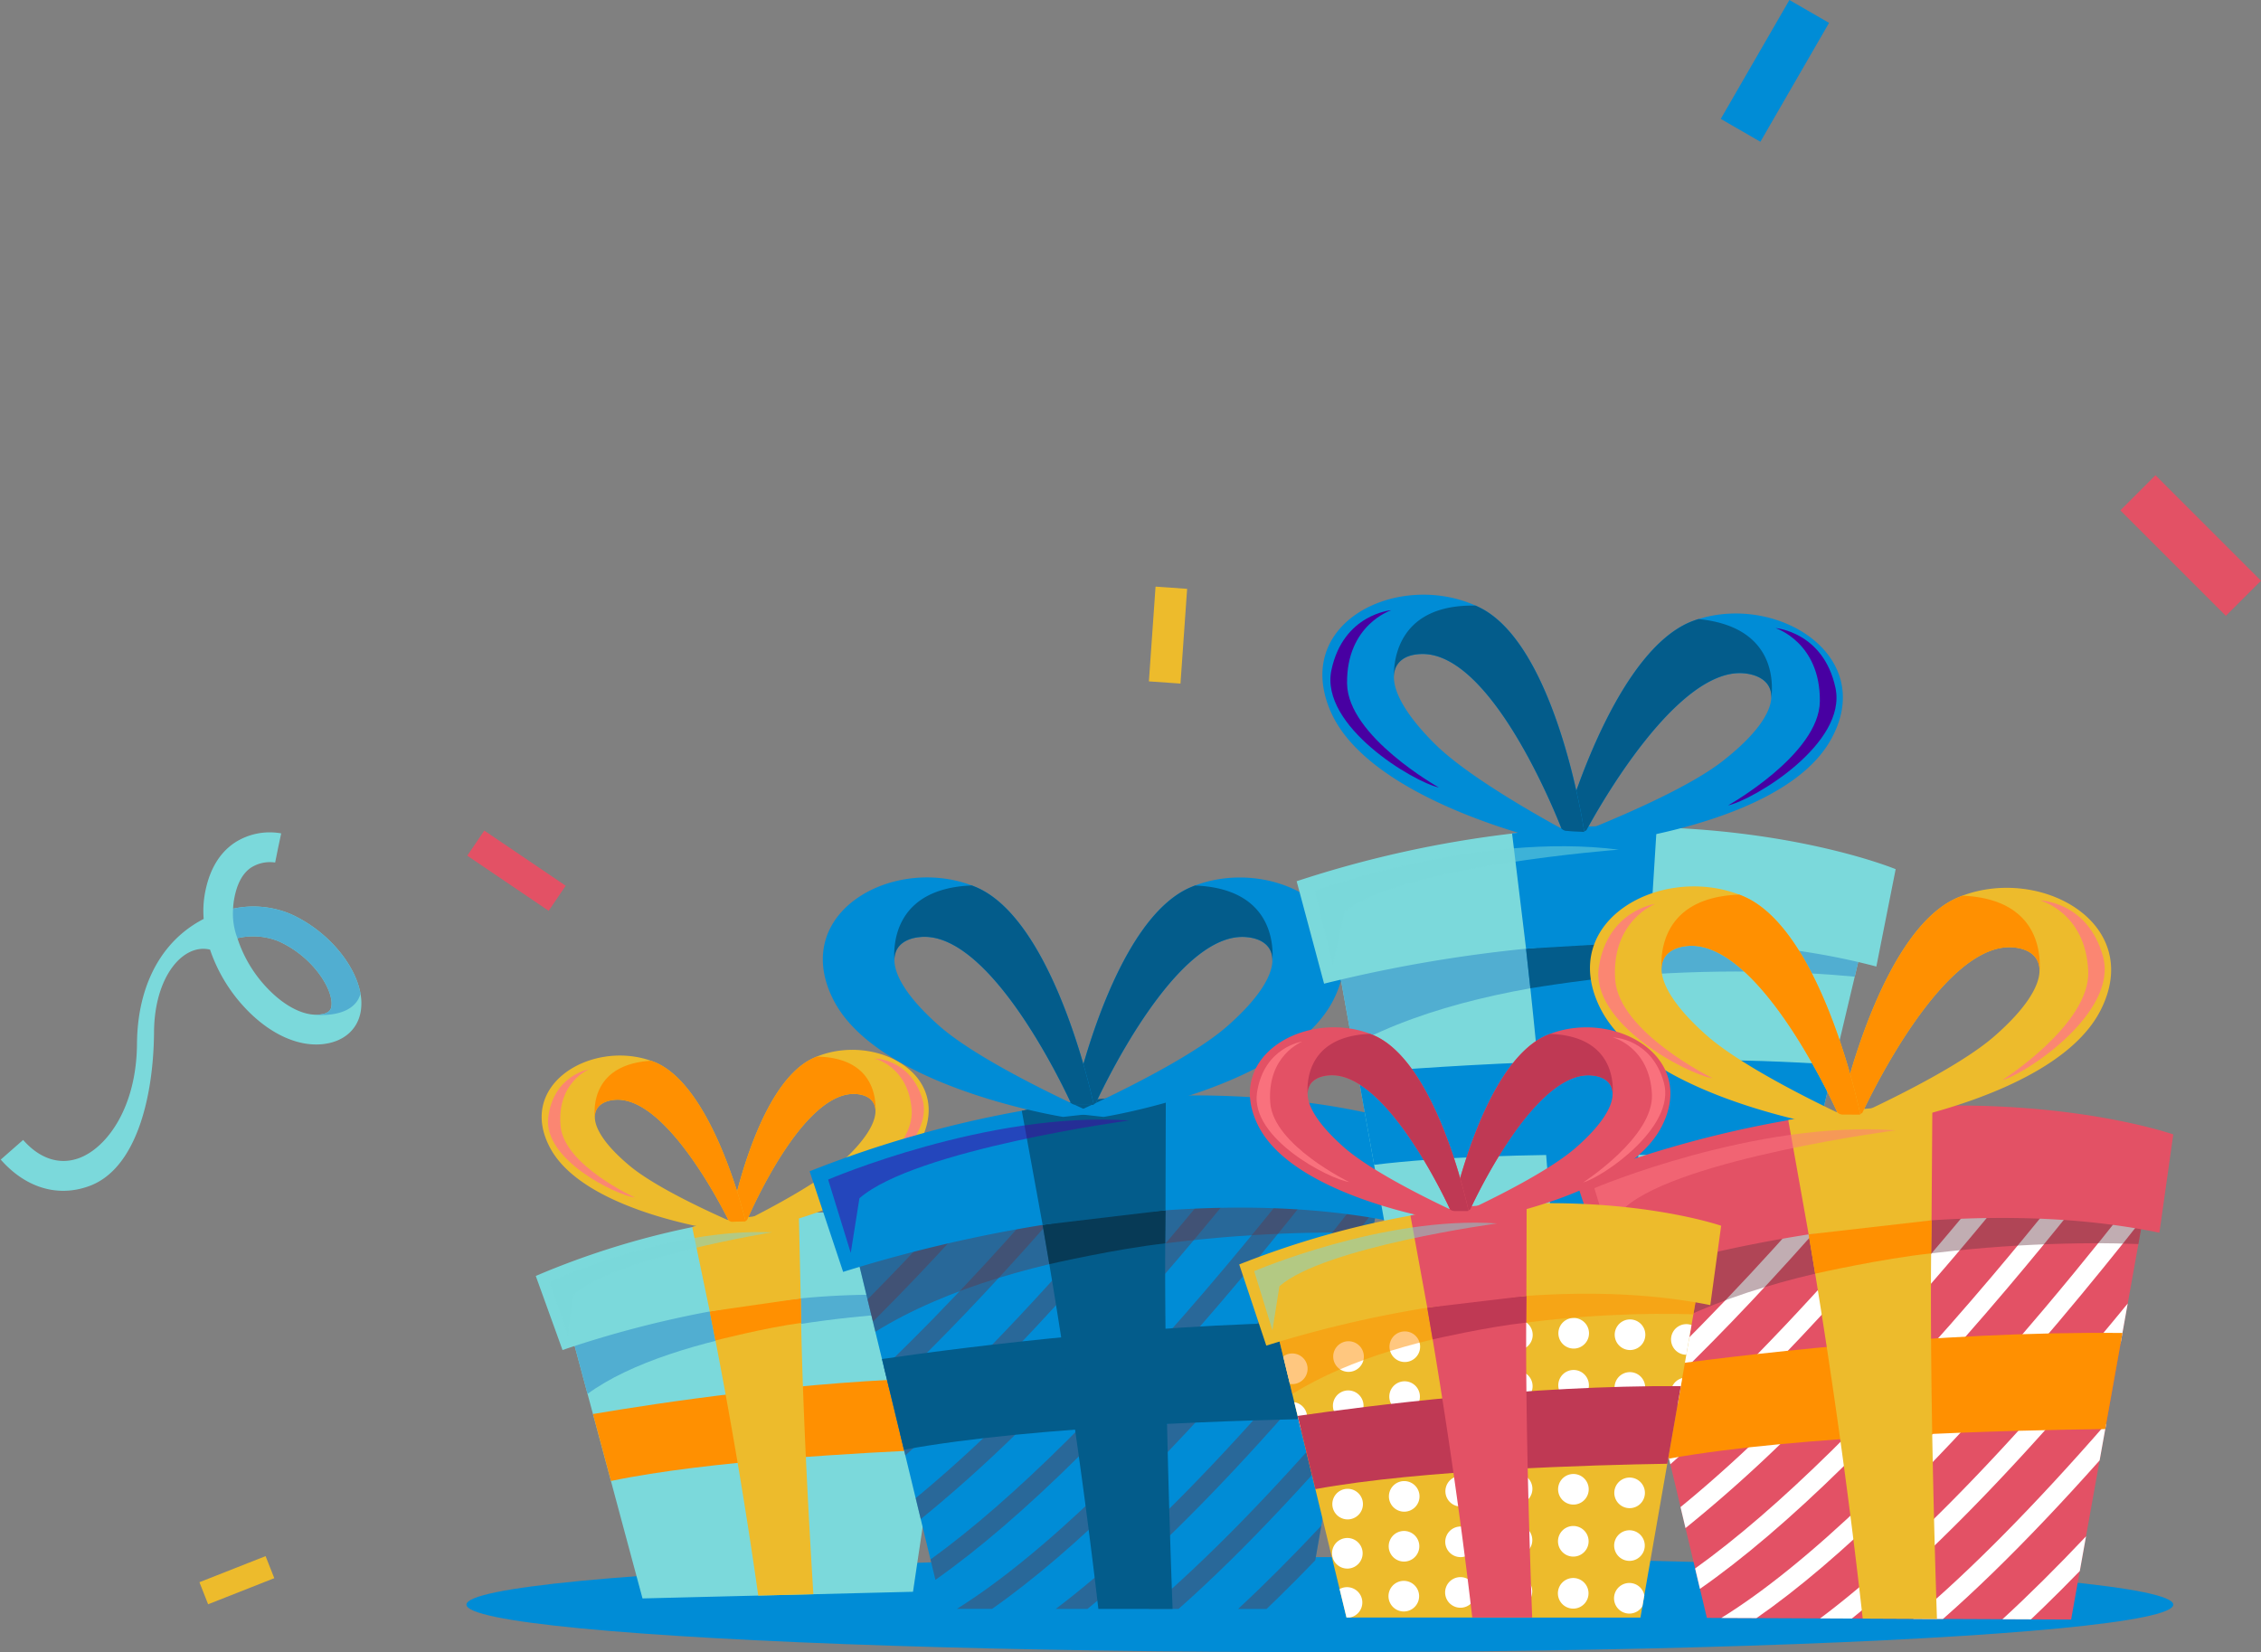 <svg xmlns="http://www.w3.org/2000/svg" width="614.934" height="449.432" viewBox="0 0 614.934 449.432">
    <rect x="0" y="0" width="614.934" height="449.432" fill="#808080" stroke="none"/>
    <defs>
        <style>
            .cls-1{fill:#008cd6}.cls-2,.cls-6{fill:#7bd9db}.cls-3{fill:#51aed1}.cls-4{fill:#ff9001}.cls-5{fill:#edbb2c}.cls-6{opacity:.5}.cls-14,.cls-6,.cls-7{mix-blend-mode:screen}.cls-10,.cls-14,.cls-6,.cls-7{isolation:isolate}.cls-7{fill:#ff7983;opacity:.8}.cls-10{opacity:.4;mix-blend-mode:multiply}.cls-10,.cls-9{fill:#66323f}.cls-11{fill:#035c8b}.cls-14{fill:#4800a2}.cls-15{fill:#e35165}.cls-16{fill:#fff}.cls-19{fill:#bf3954}
        </style>
    </defs>
    <g id="gift" transform="translate(-528.924 -328.968)">
        <g id="Group_98" transform="translate(442.173 336.064)">
            <ellipse id="Ellipse_8" cx="232.105" cy="12.923" class="cls-1" rx="232.105" ry="12.923" transform="translate(213.616 416.489)"/>
            <g id="Group_97" transform="translate(232.466 154.676)">
                <g id="Group_47" transform="translate(0 123.814)">
                    <path id="Path_416" d="M338.41 449.192l-8.112.2-5.753.141-12.02.3-6.016.148-12.38.3-6.406.157-12.857.316-7.109.177-2.912.071-1.565-5.826-1.1-4.088-2.18-8.098-1.132-4.215-2.306-8.588-.3-1.136-.853-3.177L253 406.93l-1.181-4.4-.455-1.7-1.471-5.478-.546-2.032-1.2-4.459-4.186-15.58-2.153-8.015a230.966 230.966 0 0 1 35.474-9.794c.714-.144 1.436-.283 2.165-.422q1.86-.356 3.784-.691c3.861-.675 7.909-1.292 12.11-1.816q2.692-.336 5.465-.618 3.522-.358 7.16-.614 2.008-.139 4.044-.245 2.52-.127 5.078-.2c3.437-.093 6.927-.1 10.451-.009q2.366.057 4.752.182 4.87.249 9.8.776 2.226.242 4.456.545 3.078.416 6.159.959l-.9 6.041-.519 3.475-.723 4.852-.782 5.248-1.8 12.07-.894 5.982-.288 1.938-2.453 16.435-.169 1.144-.949 6.358-2.3 15.417-1.05 7.036z" class="cls-2" transform="translate(-235.813 -301.768)"/>
                    <path id="Path_417" d="M351.583 364.2l-1.507 10.1c-22.6-.255-76.436 5.211-99.889 22.411l-5.929-22.072c18.142-3.781 88.262-17.658 107.325-10.439z" class="cls-3" transform="translate(-236.103 -303.115)"/>
                    <path id="Path_418" d="M348.379 396.42l-2.913 19.517c-18.07.731-61.539 2.99-87.919 8.528l-4.891-18.211c17.423-2.965 57.812-9.139 95.723-9.834z" class="cls-4" transform="translate(-237.1 -307.182)"/>
                    <g id="Group_43" transform="translate(42.548 44.436)">
                        <path id="Path_419" d="M316.237 449.239l-14.992.368c-3.717-26.337-7.953-50.337-11.632-69.387q-.793-4.11-1.547-7.9-.182-.9-.36-1.791c-1.219-6.077-2.343-11.48-3.329-16.089q-.578-2.721-1.093-5.064a201.43 201.43 0 0 1 29.818-3.79c-.085 1.6-.152 3.308-.205 5.115-.156 5.31-.175 11.451-.1 18.057.026 2.165.063 4.38.109 6.632v.052c.542 26.658 2.373 58.441 3.331 73.797z" class="cls-5" transform="translate(-283.283 -345.585)"/>
                        <path id="Path_420" d="M313.362 367.7l.143 10.363c-9.73 1.3-23.1 4.729-23.3 4.779q-.982-5.091-1.906-9.692z" class="cls-4" transform="translate(-283.878 -348.21)"/>
                    </g>
                    <path id="Path_421" d="M355.377 349.956l-2.222 19.933c-15.117-2.669-31.1-2.589-46.086-1.165-8.7.824-17.073 2.1-24.735 3.561a288.705 288.705 0 0 0-40.054 10.495l-7.275-20.154a221.774 221.774 0 0 1 42.548-13.284 201.431 201.431 0 0 1 29.818-3.79c29.548-1.494 48.006 4.404 48.006 4.404z" class="cls-2" transform="translate(-235.005 -301.116)"/>
                    <path id="Path_422" d="M288.064 372.324l-4.781-22.944a144.107 144.107 0 0 1 29-3.746l.511 23.129z" class="cls-5" transform="translate(-240.735 -301.155)"/>
                    <path id="Path_423" d="M239.3 364.932s32.006-14.691 60.509-13.452c0 0-43.123 6.939-54.1 17.074l-1.474 11.08z" class="cls-6" transform="translate(-235.515 -301.84)"/>
                    <g id="Group_46" transform="translate(1.599)">
                        <g id="Group_44" transform="translate(51.246)">
                            <path id="Path_424" d="M318.525 297.018c-.279.111-.553.23-.827.353-.235.107-.469.219-.7.338-.092.047-.183.1-.273.145-13.409 7.251-20.088 35.994-21.478 42.685-.185.9-.278 1.4-.278 1.4l3.812-.093-.084.043c-2.264 1.126-3.685 1.793-3.685 1.793l6.211.538s37.412-6.874 45.88-24.9c8.321-17.726-12.755-28.736-28.578-22.302zm7.22 28.244c-5.854 5.411-17.534 11.779-24.689 15.434-.515.263-1.006.511-1.469.745l.093-.213c.022-.051.044-.106.07-.162s.051-.118.081-.182l.131-.3.052-.114.165-.368.257-.568c.09-.2.186-.4.287-.617.235-.509.5-1.076.8-1.688.083-.174.169-.354.26-.537q.149-.309.309-.634c.081-.165.162-.331.248-.5.364-.73.755-1.5 1.177-2.313l.174-.336q.394-.754.82-1.543l.188-.345q.389-.715.8-1.451c.057-.107.119-.214.18-.321l.263-.467c.049-.085.1-.171.147-.256s.091-.16.137-.24l.18-.315c.954-1.643 1.983-3.33 3.078-5 .082-.122.162-.246.245-.37l.246-.37c.585-.873 1.188-1.738 1.8-2.588l.5-.683c.882-1.182 1.8-2.328 2.731-3.409l.281-.323c.164-.186.328-.368.492-.55l.362-.393c.094-.1.19-.2.287-.3l.288-.3q.728-.753 1.474-1.443.28-.26.562-.508 1.015-.895 2.048-1.643c.086-.063.171-.123.255-.181.166-.115.328-.227.492-.334.077-.052.151-.1.225-.147a.329.329 0 0 0 .036-.024l.285-.177.231-.139c.093-.056.189-.114.285-.167l.16-.089c.082-.048.165-.093.247-.136a15.1 15.1 0 0 1 1.8-.821c.054-.02.108-.041.161-.058.069-.026.138-.049.207-.072.117-.04.234-.078.35-.114.093-.029.182-.055.275-.08s.208-.057.314-.083.187-.046.279-.065c.077-.018.156-.035.233-.048.039-.009.076-.016.114-.022.1-.02.209-.038.313-.055a9.544 9.544 0 0 1 1.905-.107c3.382.155 5.577 1.791 5.543 4.719-.02 3.086-2.539 7.618-8.765 13.372z" class="cls-5" transform="translate(-294.967 -295.164)"/>
                            <path id="Path_425" d="M338.591 297.834s9.714-.079 13.083 11-14.624 23.995-19.6 25.513c0 0 17.48-11.85 16.69-22.524-.878-11.894-10.173-13.989-10.173-13.989z" class="cls-7" transform="translate(-299.371 -295.481)"/>
                            <path id="Path_426" d="M334.525 312.136c.034-2.928-2.161-4.563-5.543-4.719a9.542 9.542 0 0 0-1.905.107c-.1.017-.208.034-.313.055-.038.006-.075.013-.114.022-.077.013-.156.031-.233.048-.093.019-.187.043-.279.065s-.21.053-.314.083-.182.051-.275.08c-.115.036-.233.074-.35.114-.07.023-.138.046-.207.072l-.161.058a15.09 15.09 0 0 0-1.8.821c-.082.043-.165.087-.247.136l-.16.089c-.1.053-.191.11-.285.167l-.231.139c-.1.058-.189.116-.285.177a.329.329 0 0 1-.036.024c-.074.047-.148.1-.225.147-.164.107-.326.219-.492.334-.084.058-.169.118-.255.181q-1.034.746-2.048 1.643-.282.247-.562.508-.746.689-1.474 1.443c-.1.1-.192.2-.288.3s-.193.2-.287.3l-.362.393c-.164.182-.328.364-.492.55l-.281.323c-.936 1.081-1.849 2.227-2.731 3.409-.168.225-.338.454-.5.683-.616.85-1.219 1.715-1.8 2.588l-.246.37c-.083.124-.163.249-.245.37-1.095 1.67-2.124 3.357-3.078 5l-.18.315c-.047.08-.093.159-.137.24s-.1.171-.147.256l-.263.467c-.061.107-.123.214-.18.321q-.412.736-.8 1.451l-.188.345q-.424.789-.82 1.543l-.174.336c-.422.808-.813 1.583-1.177 2.313-.086.168-.167.335-.248.5q-.16.324-.309.634l-.26.537c-.3.612-.562 1.178-.8 1.688l-.287.617c-.092.196-.176.39-.257.568-.058.13-.112.253-.165.368l-.052.114-.131.3c-.03.064-.056.123-.081.182l-.165.377a1.98 1.98 0 0 1-.808.4l-3.812.093s.093-.5.278-1.4c1.391-6.692 8.069-35.435 21.478-42.685.09-.048.182-.1.273-.144.234-.12.467-.232.7-.339.274-.123.548-.242.827-.353 15.546.232 16.164 11.462 15.989 14.876z" class="cls-4" transform="translate(-294.967 -295.414)"/>
                        </g>
                        <g id="Group_45" transform="translate(0 1.552)">
                            <path id="Path_427" d="M239.1 322.007c9.343 17.592 47.047 22.621 47.047 22.621l6.178-.842s-1.452-.6-3.768-1.61l-.086-.039 3.813-.093s-.117-.5-.346-1.383c-1.718-6.615-9.8-35-23.549-41.579-.092-.044-.186-.088-.28-.13-.239-.108-.478-.209-.718-.3-.279-.109-.56-.215-.843-.312-16.125-5.655-36.635 6.377-27.448 23.667zm12.2-8.037c-.176-2.922 1.935-4.664 5.306-4.985a9.521 9.521 0 0 1 1.908.013c.1.011.21.024.315.039l.115.016c.078.01.158.024.235.037.093.015.189.034.282.051s.212.043.318.068.185.042.279.067c.117.03.235.062.355.1.07.019.14.039.211.063.055.014.109.032.164.05a15.059 15.059 0 0 1 1.843.731c.084.039.168.078.253.123.055.026.109.054.164.081.1.048.2.1.293.152l.238.128c.1.054.194.107.293.164l.037.022c.077.042.153.087.232.136.169.1.337.2.508.309.086.054.175.109.263.167.713.463 1.421.978 2.127 1.541q.294.234.587.479.777.652 1.542 1.368c.1.094.2.191.3.287l.3.291.381.375q.259.26.519.525l.3.309c.988 1.034 1.956 2.134 2.9 3.271.179.217.359.437.537.657.657.819 1.3 1.653 1.929 2.5l.264.358c.088.12.174.24.263.358 1.175 1.614 2.286 3.249 3.319 4.843l.2.3c.05.078.1.154.149.233s.107.166.159.248c.1.152.192.3.286.454.066.1.133.208.2.311q.448.715.872 1.41c.069.113.137.223.2.336q.464.768.9 1.5l.189.327c.462.786.891 1.541 1.289 2.252.093.165.182.327.271.487.118.211.232.417.341.617.1.178.195.354.286.524.325.6.62 1.149.88 1.646.112.21.216.411.317.6s.195.381.285.555l.183.36c.018.038.039.074.057.111l.146.293c.033.063.061.121.09.178l.078.159c.039.077.073.148.1.209-.474-.211-.977-.435-1.5-.672-7.326-3.3-19.3-9.085-25.418-14.2-6.522-5.443-9.261-9.847-9.447-12.932z" class="cls-5" transform="translate(-236.82 -296.926)"/>
                            <path id="Path_428" d="M249.873 301.2s-9.587 1.568-11.031 13.055 18.477 21.171 23.639 21.824c0 0-19.235-8.718-20.265-19.371-1.148-11.864 7.657-15.508 7.657-15.508z" class="cls-7" transform="translate(-237.051 -297.433)"/>
                            <path id="Path_429" d="M253.231 314.16c-.176-2.922 1.934-4.664 5.305-4.985a9.523 9.523 0 0 1 1.908.013c.1.011.21.024.315.039l.115.016c.078.01.158.024.235.037.093.015.189.034.282.051s.212.043.318.068.185.042.278.067c.117.03.235.062.355.1.07.019.14.039.211.063.055.016.109.032.164.05a15.043 15.043 0 0 1 1.843.732c.084.039.168.078.253.123.055.026.109.054.164.081.1.048.2.1.293.152.078.043.157.086.238.128.1.054.194.108.293.164l.037.022c.077.042.153.087.232.136.169.1.337.2.508.309.086.054.175.109.263.167q1.07.694 2.127 1.54.294.234.587.479.777.652 1.542 1.368c.1.094.2.191.3.287l.3.291.381.375c.173.174.346.348.519.525l.3.308c.988 1.034 1.957 2.134 2.9 3.271.179.217.359.437.537.657.657.819 1.3 1.653 1.929 2.5l.264.358c.088.12.175.24.263.358 1.175 1.614 2.286 3.249 3.319 4.843l.2.3c.05.078.1.154.149.233s.107.166.159.248c.1.153.192.3.286.454.066.1.133.208.2.311q.448.715.872 1.41c.069.113.137.223.2.336q.464.768.9 1.5l.189.327c.462.786.891 1.541 1.289 2.252.093.165.182.327.271.487.118.211.232.417.341.617l.286.524c.325.6.62 1.149.88 1.646.112.21.216.411.317.6s.195.381.285.555c.065.126.124.247.183.36.018.038.039.074.057.111l.146.293c.033.063.061.121.09.178l.183.369a1.988 1.988 0 0 0 .826.363l3.813-.093s-.117-.5-.346-1.383c-1.718-6.615-9.8-35-23.549-41.579-.092-.044-.186-.088-.28-.13-.239-.108-.478-.209-.718-.3-.279-.109-.56-.215-.843-.312-15.54.983-15.603 12.229-15.264 15.63z" class="cls-4" transform="translate(-238.758 -297.115)"/>
                        </g>
                    </g>
                </g>
                <g id="Group_63" transform="translate(74.48 76.911)">
                    <path id="Path_430" d="M455.8 449.829h-68.258l-17.314-.005h-13.5l-1.911-7.893-1.341-5.54-2.657-10.991-1.382-5.712-2.818-11.636-.373-1.539-1.042-4.3-2.932-12.116-1.443-5.954-.556-2.3-1.8-7.422-.665-2.753-1.464-6.043-5.113-21.107-2.63-10.859s19.341-7.016 48.071-11.995q1.448-.254 2.929-.5 2.514-.415 5.116-.8c5.22-.778 10.688-1.474 16.36-2.038q3.633-.362 7.375-.649 4.753-.365 9.657-.587 2.707-.12 5.452-.195 3.393-.086 6.84-.094 6.944-.016 14.066.338 3.182.156 6.389.4 6.546.5 13.163 1.371 2.988.4 5.979.882 4.129.664 8.257 1.5l-1.416 8.1-.814 4.659-1.135 6.507-1.229 7.036-2.828 16.185-1.4 8.021-.452 2.6-3.851 22.037-.266 1.533-1.489 8.524-3.613 20.672-1.648 9.434z" class="cls-1" transform="translate(-320.595 -250.829)"/>
                    <g id="Group_58" transform="translate(15.754 65.972)" style="mix-blend-mode:multiply;isolation:isolate" opacity="0.4">
                        <g id="Group_57">
                            <g id="Group_48" transform="translate(0 3.562)">
                                <path id="Path_431" d="M385.764 320.843q-1.518 1.8-3.075 3.621c-14.646 17.165-28.938 32.751-42.478 46.327q-.678.682-1.355 1.355l-1.464-6.043c15.026-15.127 28.984-30.707 40.328-43.961q1.448-.254 2.929-.5 2.514-.41 5.115-.799z" class="cls-9" transform="translate(-337.392 -320.843)"/>
                            </g>
                            <g id="Group_49" transform="translate(4.481 .876)">
                                <path id="Path_432" d="M410.1 317.795c-3.974 4.861-8.232 9.989-12.719 15.27-14.885 17.523-29.33 33.3-42.93 46.9q-5.351 5.349-10.534 10.25l-1.443-5.954c18.93-18.142 36.9-38.166 50.877-54.616 3.252-3.828 6.385-7.575 9.374-11.2q3.636-.364 7.375-.65z" class="cls-9" transform="translate(-342.477 -317.795)"/>
                            </g>
                            <g id="Group_50" transform="translate(8.856)">
                                <path id="Path_433" d="M432.641 316.8c-6.05 7.615-13 16.16-20.575 25.108-15.127 17.879-29.726 33.849-43.386 47.462q-10.262 10.231-19.824 18.682l-.373-1.539-1.042-4.3c22.214-19.961 44.091-44.219 60.588-63.716 6.431-7.6 12.415-14.911 17.772-21.6q3.393-.088 6.84-.097z" class="cls-9" transform="translate(-347.441 -316.801)"/>
                            </g>
                            <g id="Group_51" transform="translate(13.088 .338)">
                                <path id="Path_434" d="M453.665 317.589c-7.4 9.531-16.625 21.091-26.936 33.328-15.369 18.237-30.12 34.4-43.843 48.029a384.837 384.837 0 0 1-29.261 26.5l-1.382-5.712c20.519-16.88 44.481-41.419 70.441-72.226 9.26-10.989 17.636-21.426 24.593-30.323q3.181.156 6.388.404z" class="cls-9" transform="translate(-352.243 -317.185)"/>
                            </g>
                            <g id="Group_52" transform="translate(17.127 2.114)">
                                <path id="Path_435" d="M473.351 320.082c-8.175 10.726-19.3 24.916-31.988 40.035-15.609 18.6-30.513 34.944-44.3 48.6-14.186 14.053-27.233 25.278-38.9 33.477l-1.341-5.54c22.25-16.054 49.826-43.414 80.463-79.9 11.747-14 22.143-27.188 30.084-37.549q2.991.395 5.982.877z" class="cls-9" transform="translate(-356.826 -319.2)"/>
                            </g>
                            <g id="Group_53" transform="translate(24.303 12.594)">
                                <path id="Path_436" d="M479.209 342.257c-6.679 8.557-14.405 18.211-22.785 28.232-15.85 18.951-30.907 35.492-44.753 49.163-13.565 13.4-26.008 24.067-37.127 31.845h-9.575c22.938-14.276 53.079-43.372 87.371-84.371 11.059-13.217 20.97-25.8 28.82-36.038l-.814 4.659z" class="cls-9" transform="translate(-364.968 -331.091)"/>
                            </g>
                            <g id="Group_54" transform="translate(51.192 46.986)">
                                <path id="Path_437" d="M476.916 380.734q-1.38 1.666-2.782 3.351c-16.09 19.31-31.3 36.042-45.207 49.732a332.7 332.7 0 0 1-24.822 22.324h-8.627c20.666-15.557 46.081-41.225 74.569-75.407 2.993-3.591 5.908-7.141 8.725-10.615l-1.4 8.021z" class="cls-9" transform="translate(-395.478 -370.115)"/>
                            </g>
                            <g id="Group_55" transform="translate(76.49 79.645)">
                                <path id="Path_438" d="M474.716 417.23c-10.089 11.432-19.71 21.646-28.742 30.516q-7.08 6.948-13.687 12.8h-8.1c15.359-13.035 32.972-31 52.288-53.37l-.266 1.534z" class="cls-9" transform="translate(-424.183 -407.172)"/>
                            </g>
                            <g id="Group_56" transform="translate(100.78 110.376)">
                                <path id="Path_439" d="M472.725 451.476q-5.033 5.228-9.844 9.936-1.708 1.674-3.389 3.278h-7.749q10.688-9.9 22.629-22.645z" class="cls-9" transform="translate(-451.744 -442.042)"/>
                            </g>
                        </g>
                    </g>
                    <path id="Path_440" d="M476.383 335.923l-2.366 13.546c-30.4-1.1-96.1 2.553-135.184 26.82l-7.243-29.9c24.54-4.482 119.379-20.813 144.793-10.466z" class="cls-10" transform="translate(-320.949 -252.698)"/>
                    <path id="Path_441" d="M471 379.215l-4.572 26.169c-24.344.379-82.923 1.966-118.611 8.536l-5.974-24.673c23.552-3.406 78.116-10.364 129.157-10.032z" class="cls-11" transform="translate(-322.166 -258.236)"/>
                    <g id="Group_59" transform="translate(57.708 59.382)">
                        <path id="Path_442" d="M426.007 448.931l-20.189-.005c-4.123-35.571-9.02-68.013-13.335-93.775q-.929-5.558-1.816-10.684l-.425-2.422c-1.437-8.221-2.77-15.53-3.941-21.766q-.687-3.68-1.3-6.852a271.042 271.042 0 0 1 40.258-4.1c-.167 2.149-.316 4.448-.448 6.878-.388 7.14-.62 15.405-.734 24.3-.038 2.915-.062 5.9-.076 8.929v.071c-.171 35.887 1.229 78.728 2.006 99.426z" class="cls-11" transform="translate(-384.996 -309.324)"/>
                        <path id="Path_443" fill="#073a56" d="M424.857 339.078l-.154 13.953c-13.138 1.425-31.253 5.591-31.514 5.651q-1.151-6.884-2.241-13.106z" transform="translate(-385.702 -312.855)"/>
                    </g>
                    <path id="Path_444" d="M481.944 316.845l-3.657 26.755c-20.256-4.1-41.773-4.525-61.986-3.11-11.743.818-23.048 2.26-33.409 3.967a388.753 388.753 0 0 0-54.259 12.783l-9.117-27.366a298.585 298.585 0 0 1 57.708-16.456 271.029 271.029 0 0 1 40.258-4.1c39.818-1.03 64.462 7.527 64.462 7.527z" class="cls-1" transform="translate(-319.516 -249.93)"/>
                    <path id="Path_445" d="M390.664 344.47L385 313.431a193.964 193.964 0 0 1 39.162-4.072l-.085 31.145z" class="cls-11" transform="translate(-327.288 -249.946)"/>
                    <path id="Path_446" d="M325.235 333.012s43.567-18.7 81.887-16.08c0 0-58.27 7.9-73.384 21.168l-2.356 14.862z" transform="translate(-320.195 -250.815)" style="isolation:isolate;mix-blend-mode:screen" fill="#4800a2" opacity="0.5"/>
                    <g id="Group_62" transform="translate(3.594)">
                        <g id="Group_60" transform="translate(68.021 .024)">
                            <path id="Path_447" d="M433.985 244.155c-.378.141-.751.292-1.124.448-.321.136-.639.279-.957.433-.125.06-.25.122-.373.185-18.289 9.31-28.239 47.771-30.335 56.731-.279 1.2-.42 1.871-.42 1.871h5.134l-.115.055c-3.085 1.441-5.02 2.291-5.02 2.291l8.343.931s50.58-8 62.58-31.983c11.794-23.57-16.198-39.093-37.713-30.962zm8.773 38.254c-8.06 7.087-23.993 15.266-33.744 19.946-.7.336-1.371.654-2 .954l.133-.285c.031-.068.062-.14.1-.216s.073-.157.115-.242q.09-.188.188-.4c.024-.049.05-.1.073-.151l.235-.49.365-.756c.128-.266.263-.535.407-.821.334-.678.712-1.431 1.129-2.245.118-.232.241-.471.368-.714q.212-.411.438-.842c.115-.219.229-.441.35-.665.514-.969 1.066-2 1.661-3.073l.245-.446q.555-1 1.155-2.048c.086-.154.175-.306.263-.459q.549-.951 1.127-1.927c.081-.14.167-.284.253-.425l.37-.62c.068-.112.136-.227.206-.338s.128-.212.193-.318l.253-.418c1.338-2.179 2.781-4.415 4.309-6.626.115-.161.227-.326.342-.49l.345-.49c.816-1.155 1.656-2.3 2.514-3.422.232-.3.466-.6.7-.9 1.225-1.561 2.493-3.073 3.789-4.5.13-.144.258-.285.389-.425.227-.245.454-.486.681-.725l.5-.516c.13-.136.264-.269.4-.4s.265-.265.4-.4q1.006-.989 2.031-1.892.387-.341.775-.664 1.4-1.17 2.811-2.142c.117-.081.234-.16.349-.234.227-.149.449-.294.673-.433.1-.068.205-.13.308-.19l.049-.031c.13-.078.258-.154.389-.23l.316-.18c.128-.072.258-.145.389-.213.073-.039.145-.078.219-.115.113-.063.225-.12.337-.174a20.208 20.208 0 0 1 2.456-1.045c.073-.026.146-.052.219-.072.094-.034.189-.063.282-.092.159-.049.318-.1.474-.141.125-.036.249-.067.374-.1s.281-.07.425-.1c.125-.026.253-.055.378-.078.1-.02.211-.041.316-.057.052-.011.1-.018.153-.026.141-.024.282-.044.422-.063a12.856 12.856 0 0 1 2.568-.08c4.547.322 7.445 2.6 7.3 6.536-.152 4.158-3.694 10.175-12.266 17.709z" class="cls-1" transform="translate(-400.775 -241.972)"/>
                            <path id="Path_448" d="M455.021 264.994c.142-3.939-2.757-6.214-7.3-6.536a12.854 12.854 0 0 0-2.568.08c-.14.018-.281.039-.422.063-.052.008-.1.015-.153.026-.1.016-.211.037-.315.057-.125.024-.253.052-.378.078-.144.031-.285.065-.425.1s-.249.063-.374.1c-.156.045-.316.092-.474.141-.093.029-.188.057-.282.092l-.219.072a20.21 20.21 0 0 0-2.456 1.045c-.112.055-.224.112-.337.174-.073.036-.145.076-.219.115-.13.068-.261.141-.389.213l-.316.18-.389.23-.049.031c-.1.06-.2.122-.308.19-.225.138-.446.284-.673.433-.115.075-.232.153-.349.234q-1.416.969-2.811 2.142-.387.324-.775.664-1.024.9-2.031 1.892l-.4.4-.4.4-.5.516c-.227.24-.454.48-.681.725-.13.14-.258.281-.389.425-1.3 1.422-2.564 2.935-3.789 4.5-.235.3-.47.6-.7.9-.858 1.123-1.7 2.268-2.514 3.422l-.345.49c-.115.164-.227.329-.342.49-1.528 2.21-2.971 4.447-4.309 6.626l-.253.418c-.065.107-.13.211-.193.318s-.138.226-.206.338l-.37.62c-.086.141-.172.285-.253.425q-.579.978-1.127 1.927c-.088.153-.177.3-.263.459q-.6 1.047-1.155 2.048l-.245.446c-.595 1.074-1.147 2.1-1.661 3.073-.121.225-.235.446-.35.665q-.227.43-.438.842l-.368.714c-.417.813-.795 1.567-1.129 2.245-.144.286-.277.56-.407.821s-.25.518-.365.756c-.084.172-.16.336-.235.49-.023.052-.049.1-.073.151l-.188.4-.115.242c-.037.078-.2.435-.234.5a2.663 2.663 0 0 1-1.1.516h-5.134s.141-.67.42-1.871c2.1-8.96 12.046-47.421 30.335-56.731.123-.063.248-.125.373-.185.318-.153.636-.3.957-.433.373-.156.746-.307 1.124-.448 20.927.821 21.379 15.955 21.034 20.544z" class="cls-11" transform="translate(-400.775 -242.266)"/>
                        </g>
                        <g id="Group_61">
                            <path id="Path_449" d="M326.383 275.075c11.987 23.989 62.562 32.018 62.562 32.018l8.343-.925s-1.934-.85-5.017-2.293l-.115-.055h5.134s-.14-.67-.419-1.872c-2.091-8.961-12.018-47.427-30.3-56.748-.123-.063-.248-.125-.374-.185q-.476-.231-.956-.433c-.373-.157-.746-.308-1.124-.449-21.509-8.141-49.517 7.367-37.734 30.942zm16.683-10.407c-.139-3.939 2.76-6.212 7.308-6.531a12.853 12.853 0 0 1 2.567.081c.141.019.282.04.423.063l.153.026c.1.016.212.036.316.057.125.024.253.052.378.078.144.031.284.065.425.1.125.031.248.063.373.1.157.044.315.092.475.141.093.028.188.057.281.092.073.02.146.047.219.072a20.3 20.3 0 0 1 2.455 1.047c.112.055.224.112.336.175.073.036.146.076.219.115.13.068.261.141.389.214.1.06.208.12.315.18l.389.229.049.032c.1.06.2.122.308.19.225.138.446.284.672.433.115.076.233.154.35.235.943.646 1.879 1.363 2.81 2.143q.387.325.774.665 1.025.9 2.031 1.893c.133.13.266.264.4.4s.265.266.4.4l.5.516c.227.24.454.479.68.724l.389.425c1.295 1.424 2.562 2.936 3.786 4.5.235.3.47.6.7.9.858 1.125 1.7 2.269 2.513 3.424l.344.491c.115.165.226.328.341.49 1.527 2.211 2.968 4.449 4.305 6.628l.253.418c.065.107.13.211.193.318s.138.227.205.338l.37.62c.086.141.172.285.253.426q.579.977 1.125 1.927c.089.154.177.3.264.459q.6 1.048 1.155 2.049l.245.446c.594 1.074 1.147 2.1 1.66 3.075.12.224.234.446.349.664q.227.431.438.843c.128.242.25.482.367.714.417.814.795 1.568 1.128 2.246.144.286.277.561.406.821s.25.519.365.756c.084.172.162.337.234.49.024.052.05.1.073.152q.1.21.188.4l.115.243.1.216c.05.1.094.2.133.285-.631-.3-1.3-.619-2-.955-9.75-4.685-25.677-12.873-33.734-19.964-8.571-7.539-12.109-13.557-12.257-17.715z" class="cls-1" transform="translate(-323.594 -241.944)"/>
                            <path id="Path_450" d="M345.681 264.963c-.139-3.939 2.76-6.212 7.308-6.531a12.85 12.85 0 0 1 2.567.081c.141.018.282.04.423.063l.153.026c.1.016.211.036.315.057.125.024.253.052.378.078.144.031.284.065.425.1.125.031.248.063.373.1.157.044.316.092.475.141.093.028.188.057.281.092l.219.072a20.3 20.3 0 0 1 2.455 1.047c.112.055.224.112.336.175.073.036.146.076.219.115.13.068.261.141.389.214.1.06.208.12.315.18l.389.229.049.032c.1.06.2.122.308.19.225.138.446.284.672.433.115.076.233.154.35.235.943.646 1.879 1.363 2.81 2.143q.387.325.774.665 1.025.9 2.031 1.893c.133.13.266.264.4.4s.265.266.4.4l.5.516c.227.24.454.479.68.724l.389.425c1.295 1.424 2.562 2.937 3.786 4.5.235.3.47.6.7.9.857 1.125 1.7 2.269 2.513 3.424l.344.491c.115.165.226.328.341.49 1.527 2.211 2.968 4.449 4.305 6.628l.253.418c.065.107.13.211.193.318s.138.226.205.338l.37.62c.086.141.172.285.253.426q.579.977 1.125 1.927c.089.154.177.3.263.459q.6 1.048 1.155 2.049l.245.446c.594 1.074 1.147 2.1 1.66 3.075.12.224.234.446.349.664q.227.431.438.843l.368.714c.417.814.795 1.568 1.128 2.246.144.286.277.56.406.821s.25.519.365.756c.084.172.159.337.234.49.024.052.05.1.073.152q.1.21.188.4l.115.243c.037.078.2.435.234.5a2.673 2.673 0 0 0 1.1.516h5.127s-.14-.67-.419-1.872c-2.091-8.961-12.018-47.427-30.3-56.748-.123-.063-.248-.125-.374-.185q-.476-.231-.956-.433c-.373-.157-.746-.308-1.124-.449-20.927.815-21.389 15.949-21.046 20.538z" class="cls-11" transform="translate(-326.208 -242.239)"/>
                        </g>
                    </g>
                </g>
                <g id="Group_68" transform="translate(206.941)">
                    <path id="Path_451" d="M598.708 369.005l-10.9-.657-7.735-.466-16.157-.971-8.087-.487-16.641-1-8.611-.519-17.282-1.042-9.556-.573-3.914-.236-1.436-7.993-1.007-5.61-2-11.108-1.038-5.784-2.116-11.783-.279-1.558-.783-4.36-2.2-12.27-1.083-6.03-.418-2.326-1.348-7.516-.5-2.788-1.1-6.12-3.84-21.376-1.976-11s19.726-5.847 48.7-9.1q1.461-.167 2.952-.32 2.536-.264 5.156-.5c5.257-.465 10.757-.833 16.452-1.055q3.647-.145 7.4-.206 4.766-.081 9.675-.008 2.71.041 5.453.131 3.393.118 6.834.315 6.932.4 14.02 1.18 3.167.346 6.353.785 6.505.888 13.058 2.157 2.957.578 5.915 1.237 4.081.911 8.152 1.989l-1.9 8-1.092 4.6-1.523 6.427-1.647 6.951-3.791 15.987-1.881 7.922-.607 2.566-5.163 21.767-.359 1.516-2 8.42-4.844 20.418-2.214 9.339z" class="cls-2" transform="translate(-470.87 -164.116)"/>
                    <path id="Path_452" d="M626.094 256.664l-3.173 13.38c-30.28-2.916-96.079-3.2-136.548 18.681l-5.439-30.283c24.766-3.003 120.411-13.628 145.16-1.778z" class="cls-3" transform="translate(-471.136 -166.131)"/>
                    <path id="Path_453" d="M618.164 299.53l-6.13 25.848c-24.322-1.079-82.893-3-118.91 1.422l-4.487-24.986c23.711-1.991 78.594-5.671 129.527-2.284z" class="cls-1" transform="translate(-472.05 -171.705)"/>
                    <g id="Group_64" transform="translate(58.59 63.141)">
                        <path id="Path_454" d="M569.123 365.874l-20.153-1.214c-1.986-35.753-4.933-68.43-7.7-94.405q-.6-5.6-1.174-10.774l-.278-2.443c-.943-8.292-1.836-15.667-2.632-21.962q-.465-3.715-.889-6.917a271.013 271.013 0 0 1 40.431-1.686c-.3 2.135-.583 4.421-.858 6.838-.814 7.105-1.541 15.341-2.187 24.211-.212 2.907-.414 5.883-.61 8.908v.07c-2.32 35.819-3.486 78.667-3.95 99.374z" class="cls-1" transform="translate(-536.296 -226.321)"/>
                        <path id="Path_455" d="M574.531 256.119l-.99 13.919c-13.2.636-31.531 3.71-31.8 3.754q-.738-6.939-1.452-13.217z" class="cls-11" transform="translate(-536.77 -229.857)"/>
                    </g>
                    <path id="Path_456" d="M632.732 237.849l-5.253 26.486c-19.975-5.3-41.427-7.016-61.689-6.813-11.771.114-23.141.875-33.586 1.959a388.688 388.688 0 0 0-54.926 9.513l-7.463-27.864a298.5 298.5 0 0 1 58.59-12.972 271.01 271.01 0 0 1 40.431-1.686c39.807 1.362 63.896 11.377 63.896 11.377z" class="cls-2" transform="translate(-469.816 -163.179)"/>
                    <path id="Path_457" d="M540.1 259.453l-3.8-31.323a193.958 193.958 0 0 1 39.336-1.721l-1.95 31.085z" class="cls-1" transform="translate(-477.706 -163.151)"/>
                    <path id="Path_458" d="M475.371 244.4s44.607-16.06 82.7-11.15c0 0-58.638 4.4-74.519 16.738l-3.241 14.695z" class="cls-6" transform="translate(-470.475 -163.89)"/>
                    <g id="Group_67" transform="translate(7.003)">
                        <g id="Group_65" transform="translate(65.424 5.116)">
                            <path id="Path_459" d="M588.858 162c-.386.118-.767.246-1.148.38-.329.116-.655.241-.981.375-.129.052-.257.107-.383.162-18.813 8.2-31.047 45.995-33.676 54.813-.351 1.184-.531 1.844-.531 1.844l5.124.308-.118.048c-3.165 1.254-5.147 1.986-5.147 1.986l8.272 1.429s50.969-4.958 64.382-28.179c13.182-22.828-13.835-39.998-35.794-33.166zm6.467 38.711c-8.47 6.591-24.863 13.8-34.878 17.89-.72.293-1.408.571-2.056.832.044-.08.094-.175.15-.275.036-.066.071-.137.113-.21s.082-.152.129-.235l.212-.387.082-.147.264-.475.41-.732c.145-.252.3-.517.456-.795.374-.657.8-1.386 1.261-2.173.131-.225.268-.457.411-.691.157-.264.319-.537.487-.814.128-.212.256-.426.389-.643.571-.937 1.184-1.932 1.843-2.968l.271-.43q.615-.966 1.276-1.976c.1-.149.192-.294.29-.442q.6-.916 1.24-1.855c.09-.136.184-.274.279-.41l.407-.6c.074-.108.149-.219.226-.326s.14-.2.211-.306c.092-.133.183-.266.278-.4 1.466-2.1 3.04-4.242 4.7-6.357.124-.154.247-.311.371-.468l.373-.469q1.326-1.656 2.714-3.266c.25-.287.5-.575.754-.858 1.317-1.485 2.673-2.918 4.051-4.261.139-.135.275-.268.413-.4.242-.231.482-.457.724-.682l.531-.486q.208-.19.42-.376l.422-.372q1.063-.927 2.141-1.767.407-.317.813-.617 1.463-1.084 2.934-1.971c.122-.073.244-.145.363-.213.235-.135.465-.267.7-.391.108-.062.213-.118.319-.172l.051-.028.4-.205.326-.16c.132-.065.266-.13.4-.19.075-.034.15-.07.225-.1.116-.056.232-.106.346-.154a20.388 20.388 0 0 1 2.514-.9c.075-.022.149-.043.223-.06.1-.028.191-.051.286-.074.162-.041.323-.078.482-.112.128-.029.252-.053.378-.077.143-.028.285-.054.431-.076.126-.019.256-.04.382-.056.106-.014.213-.029.318-.039.053-.007.1-.011.155-.016.143-.016.284-.027.426-.038a12.871 12.871 0 0 1 2.568.074c4.519.594 7.277 3.037 6.9 6.961-.402 4.133-4.297 9.933-13.305 16.94z" class="cls-1" transform="translate(-551.997 -160.481)"/>
                            <path id="Path_460" d="M615.859 164.984s13.039 1 16.3 16.243-22.352 30.521-29.2 31.99c0 0 24.8-13.9 24.956-28.312.172-16.051-12.056-19.921-12.056-19.921z" class="cls-14" transform="translate(-558.045 -161.016)"/>
                            <path id="Path_461" d="M608.646 183.967c.378-3.924-2.38-6.367-6.9-6.961a12.87 12.87 0 0 0-2.568-.074c-.142.011-.283.022-.426.038-.052 0-.1.009-.155.016-.1.01-.212.025-.318.039-.126.016-.256.037-.382.056-.145.022-.288.048-.431.076-.126.024-.25.048-.378.077-.159.034-.32.071-.482.112-.1.023-.19.046-.286.074-.074.019-.148.038-.223.06a20.381 20.381 0 0 0-2.514.9c-.115.048-.23.1-.346.154-.075.032-.15.067-.225.1-.135.06-.269.125-.4.19l-.326.16-.4.205-.051.028c-.106.054-.211.11-.319.172-.232.124-.462.256-.7.391-.119.069-.241.14-.363.213q-1.471.883-2.934 1.971-.406.3-.813.617-1.076.839-2.141 1.767c-.141.122-.281.247-.422.372s-.281.249-.419.376l-.531.486c-.241.226-.482.451-.724.682l-.413.4c-1.379 1.343-2.735 2.776-4.051 4.261-.252.283-.5.571-.754.858q-1.385 1.6-2.714 3.266c-.124.157-.249.311-.373.469s-.247.314-.371.468c-1.658 2.115-3.231 4.261-4.7 6.357l-.278.4c-.071.1-.143.2-.212.306s-.152.219-.226.326l-.407.6c-.094.136-.189.274-.278.41q-.636.94-1.24 1.855c-.1.148-.195.293-.29.442q-.661 1.01-1.276 1.976c-.093.145-.182.289-.271.43-.658 1.036-1.272 2.031-1.843 2.968-.133.217-.261.431-.389.642-.168.278-.331.55-.487.814l-.411.691c-.464.787-.888 1.517-1.261 2.173-.16.278-.31.543-.456.795l-.41.732c-.093.167-.179.326-.263.475-.026.051-.056.1-.082.147l-.212.387c-.047.083-.088.159-.129.235l-.265.487a2.65 2.65 0 0 1-1.129.449l-5.124-.308s.181-.66.531-1.844c2.629-8.818 14.862-46.614 33.676-54.813.126-.055.255-.11.383-.162.326-.134.652-.258.981-.375.382-.134.762-.262 1.148-.38 20.847 2.072 20.392 17.207 19.773 21.766z" class="cls-11" transform="translate(-552.016 -160.685)"/>
                        </g>
                        <g id="Group_66">
                            <path id="Path_462" d="M479.933 186.283c10.528 24.663 60.534 35.705 60.534 35.705l8.383-.425s-1.88-.965-4.872-2.59l-.111-.061 5.124.308s-.1-.678-.306-1.894c-1.551-9.07-9.159-48.061-26.852-58.459-.119-.07-.24-.14-.361-.207-.308-.173-.617-.335-.929-.49-.363-.178-.725-.352-1.095-.516-20.981-9.413-49.864 4.39-39.515 28.629zm17.276-9.39c.1-3.941 3.127-6.036 7.685-6.083a12.794 12.794 0 0 1 2.558.235c.139.026.278.056.418.088.051.011.1.021.152.035.1.021.209.048.312.076.123.031.249.067.372.1.142.04.28.082.419.127.123.039.243.077.366.121.153.054.309.11.465.169.092.034.184.069.276.108.071.025.143.056.214.085a20.3 20.3 0 0 1 2.388 1.192c.108.062.217.125.325.195.07.041.141.084.212.128.126.075.252.156.375.236l.3.2c.125.083.249.166.374.252.015.011.03.023.048.034.1.066.2.134.3.208.215.152.427.311.645.472.11.083.222.167.334.256q1.355 1.054 2.677 2.308.367.348.733.71.969.964 1.913 2.011c.125.138.25.279.375.419s.249.282.371.425l.469.546c.212.253.424.506.635.764.123.149.242.3.362.448 1.208 1.5 2.382 3.085 3.511 4.717.217.311.433.628.646.943.789 1.173 1.557 2.366 2.3 3.568.1.171.21.339.314.51s.207.342.312.509c1.392 2.3 2.7 4.619 3.9 6.875l.227.431c.058.111.117.219.173.33s.124.234.185.351c.113.215.223.428.333.642.077.145.154.293.227.439q.518 1.011 1.008 1.991c.079.16.159.316.235.474q.534 1.083 1.029 2.115c.075.156.146.309.219.459.528 1.109 1.018 2.17 1.473 3.168.106.231.207.459.309.685.134.3.263.585.387.867.113.249.22.5.323.735.367.837.7 1.612.992 2.308l.356.844.319.777.205.5c.02.053.043.1.063.155.056.145.111.281.163.409.037.089.069.169.1.249l.085.222.115.292c-.612-.338-1.261-.7-1.942-1.073-9.443-5.25-24.849-14.379-32.469-21.939-8.1-8.04-11.273-14.258-11.171-18.418z" class="cls-1" transform="translate(-477.762 -154.676)"/>
                            <path id="Path_463" d="M496.8 159.467s-13.038 1.01-16.285 16.255 22.374 30.5 29.223 31.97c0 0-24.809-13.887-24.976-28.294-.188-16.052 12.038-19.931 12.038-19.931z" class="cls-14" transform="translate(-478.055 -155.244)"/>
                            <path id="Path_464" d="M499.828 177.293c.1-3.941 3.127-6.036 7.685-6.083a12.8 12.8 0 0 1 2.559.235q.209.04.418.088c.051.011.1.021.152.035.1.021.209.049.312.076.123.031.248.067.372.1.142.04.28.082.419.127.122.039.243.077.366.121.153.054.309.11.465.169.092.034.184.069.276.108.071.027.143.056.214.086a20.284 20.284 0 0 1 2.388 1.192c.108.062.217.125.325.195.07.041.141.084.211.128.126.075.252.156.375.236l.3.2c.125.083.249.166.374.252.015.011.03.023.048.034.1.066.2.134.3.208.215.152.427.311.645.472.11.083.222.167.334.256q1.355 1.054 2.677 2.308.367.348.733.71.969.964 1.913 2.011c.125.138.25.279.375.419s.249.282.371.425l.469.546c.212.253.424.506.635.764.122.149.242.3.362.448 1.208 1.5 2.382 3.085 3.511 4.717.217.311.433.627.646.943.789 1.173 1.557 2.366 2.3 3.568.1.171.21.339.314.51s.207.342.312.509c1.392 2.3 2.7 4.619 3.9 6.875l.227.431c.058.111.117.219.173.33s.124.234.185.351c.113.215.223.428.333.642.077.145.154.293.227.439q.518 1.011 1.008 1.991c.079.16.159.316.235.474q.534 1.083 1.029 2.115c.075.156.146.309.219.459.528 1.109 1.018 2.17 1.473 3.168.106.231.207.459.309.685.134.3.263.585.387.867.11.249.218.5.323.735.368.837.7 1.612.992 2.308l.356.844.319.777c.073.176.138.345.205.5.02.053.043.1.064.155q.085.217.163.409c.037.089.069.169.1.249s.176.447.2.516a2.669 2.669 0 0 0 1.067.582l5.124.308s-.1-.678-.306-1.894c-1.551-9.07-9.159-48.061-26.852-58.459-.119-.071-.24-.14-.361-.207-.308-.173-.617-.335-.929-.49-.363-.178-.725-.352-1.095-.516-20.933-.438-22.299 14.642-22.231 19.243z" class="cls-11" transform="translate(-480.381 -155.076)"/>
                        </g>
                    </g>
                </g>
                <g id="Group_84" transform="translate(282.878 79.356)">
                    <path id="Path_465" d="M691.753 453.087l-10.924-.05-7.749-.037-16.186-.072-8.1-.037-16.672-.075-8.626-.04-17.314-.079-9.573-.041-3.921-.019-1.878-7.9-1.318-5.545-2.609-10.98-1.358-5.717-2.767-11.647-.366-1.541-1.031-4.307-2.88-12.13-1.417-5.96-.546-2.3-1.764-7.429-.654-2.757-1.438-6.048-5.022-21.129-2.584-10.869s19.371-6.934 48.122-11.79q1.448-.247 2.93-.483 2.517-.4 5.12-.782c5.223-.756 10.694-1.429 16.368-1.967q3.635-.348 7.378-.618 4.754-.345 9.659-.546 2.707-.11 5.453-.171 3.395-.073 6.84-.065c4.63.009 9.326.136 14.064.4q3.182.169 6.388.432 6.544.525 13.157 1.428 2.985.412 5.975.907 4.124.682 8.25 1.533l-1.451 8.095-.835 4.655-1.163 6.5-1.259 7.031-2.9 16.173-1.437 8.014-.464 2.6-3.945 22.02-.273 1.533-1.526 8.518-3.7 20.656-1.689 9.427z" class="cls-15" transform="translate(-557.056 -253.648)"/>
                    <g id="Group_79" transform="translate(15.604 66.304)">
                        <g id="Group_78">
                            <g id="Group_69" transform="translate(0 3.367)">
                                <path id="Path_466" d="M622.251 323.773q-1.527 1.79-3.091 3.608c-14.719 17.1-29.078 32.628-42.676 46.145-.454.453-.909.9-1.362 1.348l-1.438-6.048c15.092-15.062 29.115-30.583 40.517-43.789q1.447-.247 2.929-.483 2.518-.404 5.121-.781z" class="cls-16" transform="translate(-573.685 -323.773)"/>
                            </g>
                            <g id="Group_70" transform="translate(4.403 .782)">
                                <path id="Path_467" d="M646.59 320.84c-4 4.845-8.276 9.954-12.784 15.215-14.96 17.46-29.472 33.175-43.13 46.712q-5.374 5.326-10.577 10.206l-1.417-5.96c19.006-18.061 37.066-38.007 51.11-54.4 3.268-3.814 6.418-7.548 9.421-11.157q3.635-.346 7.377-.616z" class="cls-16" transform="translate(-578.681 -320.84)"/>
                            </g>
                            <g id="Group_71" transform="translate(8.7)">
                                <path id="Path_468" d="M669.121 319.953c-6.083 7.588-13.073 16.1-20.682 25.02-15.2 17.814-29.87 33.722-43.589 47.275q-10.306 10.187-19.9 18.6l-.366-1.541-1.027-4.307c22.3-19.867 44.28-44.03 60.861-63.457 6.464-7.574 12.478-14.858 17.863-21.522q3.395-.076 6.84-.068z" class="cls-16" transform="translate(-583.557 -319.952)"/>
                            </g>
                            <g id="Group_72" transform="translate(12.857 .399)">
                                <path id="Path_469" d="M690.132 320.837c-7.442 9.5-16.715 21.019-27.079 33.211-15.447 18.172-30.266 34.269-44.047 47.842a385.007 385.007 0 0 1-29.374 26.374l-1.358-5.717c20.591-16.792 44.658-41.229 70.749-71.925 9.307-10.949 17.728-21.35 24.722-30.218q3.182.17 6.387.433z" class="cls-16" transform="translate(-588.274 -320.405)"/>
                            </g>
                            <g id="Group_73" transform="translate(16.825 2.259)">
                                <path id="Path_470" d="M709.8 323.422c-8.222 10.69-19.4 24.834-32.159 39.9-15.688 18.529-30.662 34.813-44.5 48.409-14.245 13.993-27.34 25.161-39.042 33.311l-1.318-5.545c22.319-15.96 50.011-43.2 80.8-79.56 11.806-13.945 22.259-27.093 30.244-37.42q2.984.41 5.975.905z" class="cls-16" transform="translate(-592.776 -322.515)"/>
                            </g>
                            <g id="Group_74" transform="translate(23.943 12.793)">
                                <path id="Path_471" d="M715.559 345.625c-6.715 8.528-14.483 18.15-22.906 28.134-15.931 18.883-31.058 35.36-44.963 48.972-13.622 13.339-26.111 23.956-37.263 31.687l-9.573-.041c23-14.178 53.264-43.144 87.731-84 11.114-13.17 21.079-25.706 28.973-35.914l-.835 4.655z" class="cls-16" transform="translate(-600.853 -334.468)"/>
                            </g>
                            <g id="Group_75" transform="translate(50.832 47.16)">
                                <path id="Path_472" d="M713.122 384.073q-1.385 1.66-2.8 3.339c-16.172 19.24-31.454 35.907-45.418 49.538a332.505 332.505 0 0 1-24.918 22.217l-8.626-.04c20.732-15.47 46.256-41.029 74.889-75.088 3.01-3.579 5.94-7.116 8.771-10.578l-1.437 8.014z" class="cls-16" transform="translate(-631.363 -373.463)"/>
                            </g>
                            <g id="Group_76" transform="translate(76.13 79.793)">
                                <path id="Path_473" d="M710.785 420.541c-10.138 11.389-19.8 21.561-28.873 30.393q-7.108 6.918-13.741 12.741l-8.1-.037c15.414-12.968 33.1-30.858 52.516-53.147l-.273 1.533z" class="cls-16" transform="translate(-660.068 -410.491)"/>
                            </g>
                            <g id="Group_77" transform="translate(100.419 110.501)">
                                <path id="Path_474" d="M708.666 454.762q-5.055 5.207-9.887 9.894-1.715 1.667-3.4 3.263l-7.749-.035q10.732-9.853 22.726-22.548z" class="cls-16" transform="translate(-687.628 -445.335)"/>
                            </g>
                        </g>
                    </g>
                    <path id="Path_475" d="M712.822 339.28l-2.422 13.536c-30.4-1.229-96.109 2.142-135.3 26.243l-7.115-29.935c24.56-4.375 119.468-20.299 144.837-9.844z" class="cls-10" transform="translate(-557.404 -255.527)"/>
                    <path id="Path_476" d="M707.26 382.553l-4.684 26.147c-24.344.275-82.93 1.612-118.646 8.029l-5.869-24.7c23.564-3.302 78.156-10.029 129.199-9.476z" class="cls-4" transform="translate(-558.6 -261.074)"/>
                    <g id="Group_80" transform="translate(57.778 59.664)">
                        <path id="Path_477" d="M661.97 452.027l-20.19-.093c-3.969-35.587-8.728-68.05-12.934-93.831q-.906-5.562-1.772-10.692l-.414-2.424c-1.4-8.226-2.7-15.54-3.848-21.782q-.672-3.683-1.273-6.858a270.99 270.99 0 0 1 40.275-3.931c-.176 2.148-.335 4.446-.477 6.876-.419 7.139-.686 15.4-.838 24.294-.049 2.915-.086 5.9-.114 8.929v.07c-.321 35.895.896 78.74 1.585 99.442z" class="cls-5" transform="translate(-621.538 -312.418)"/>
                        <path id="Path_478" d="M661.287 342.167l-.213 13.952c-13.144 1.369-31.277 5.457-31.539 5.516q-1.122-6.887-2.186-13.117z" class="cls-4" transform="translate(-622.228 -315.949)"/>
                    </g>
                    <path id="Path_479" d="M718.461 320.218l-3.771 26.737c-20.239-4.183-41.754-4.7-61.973-3.374-11.746.768-23.057 2.161-33.425 3.824a388.707 388.707 0 0 0-54.313 12.551l-9-27.405a298.524 298.524 0 0 1 57.778-16.209 271 271 0 0 1 40.275-3.931c39.821-.854 64.429 7.807 64.429 7.807z" class="cls-15" transform="translate(-555.979 -252.746)"/>
                    <path id="Path_480" d="M627.073 347.415l-5.535-31.064a193.909 193.909 0 0 1 39.18-3.9l-.219 31.144z" class="cls-5" transform="translate(-563.76 -252.757)"/>
                    <path id="Path_481" d="M561.687 335.7s43.646-18.515 81.955-15.73c0 0-58.3 7.648-73.474 20.854l-2.419 14.853z" transform="translate(-556.656 -253.616)" style="isolation:isolate;mix-blend-mode:screen" fill="#ff7983" opacity="0.5"/>
                    <g id="Group_83" transform="translate(3.84)">
                        <g id="Group_81" transform="translate(67.842 .388)">
                            <path id="Path_482" d="M670.788 247.29c-.379.139-.753.289-1.126.443-.321.134-.64.276-.959.428-.125.059-.25.122-.374.183-18.329 9.232-28.442 47.649-30.576 56.6-.285 1.2-.428 1.87-.428 1.87l5.134.023-.115.055c-3.091 1.428-5.029 2.268-5.029 2.268l8.338.967s50.615-7.784 62.717-31.715c11.893-23.518-16.037-39.16-37.582-31.122zm8.609 38.291c-8.091 7.052-24.058 15.163-33.829 19.8-.7.333-1.375.648-2.007.945l.134-.283c.032-.068.063-.141.1-.216l.116-.242c.061-.125.123-.257.19-.4l.074-.151.236-.489c.116-.236.24-.489.368-.754s.266-.533.411-.819c.337-.677.718-1.429 1.14-2.24.118-.231.242-.471.37-.712.143-.273.29-.554.442-.841.115-.218.231-.439.352-.663.517-.968 1.075-1.994 1.674-3.066l.247-.445q.56-1 1.164-2.044c.087-.153.176-.3.266-.457q.551-.948 1.134-1.921c.082-.141.168-.284.255-.424l.373-.62c.068-.111.137-.226.207-.338l.195-.317.255-.416c1.348-2.173 2.8-4.4 4.337-6.607.115-.161.228-.325.344-.489s.231-.324.346-.488c.821-1.151 1.667-2.292 2.529-3.412l.705-.9c1.233-1.556 2.506-3.063 3.809-4.481.13-.143.259-.283.39-.423.227-.244.456-.483.684-.722l.5-.514c.131-.135.264-.267.4-.4l.4-.395q1.009-.985 2.039-1.883.389-.338.777-.661 1.4-1.163 2.82-2.131c.117-.079.235-.158.35-.233.228-.147.45-.293.675-.429.1-.068.206-.13.308-.189.018-.011.034-.02.049-.031.131-.078.259-.152.39-.227l.316-.179c.128-.072.259-.145.39-.211.073-.039.146-.078.219-.114.113-.063.225-.119.338-.174a20.164 20.164 0 0 1 2.461-1.034c.073-.026.146-.052.22-.072.093-.033.188-.062.282-.09.159-.049.318-.1.475-.139.125-.035.248-.066.373-.1.141-.036.282-.07.426-.1.125-.026.253-.054.378-.077.1-.02.211-.041.315-.056.053-.011.1-.019.154-.026q.212-.034.423-.061a12.789 12.789 0 0 1 2.568-.069c4.545.341 7.434 2.628 7.275 6.567-.161 4.164-3.729 10.165-12.329 17.663z" class="cls-5" transform="translate(-637.314 -245.159)"/>
                            <path id="Path_483" d="M697.815 249.035s13.074.275 17.174 15.313-20.62 31.716-27.377 33.564c0 0 23.988-15.262 23.344-29.656-.717-16.037-13.141-19.221-13.141-19.221z" class="cls-7" transform="translate(-643.284 -245.619)"/>
                            <path id="Path_484" d="M691.737 268.212c.159-3.939-2.73-6.226-7.275-6.567a12.786 12.786 0 0 0-2.568.069q-.212.026-.423.061c-.052.007-.1.015-.154.026-.1.015-.211.035-.316.056-.125.023-.253.051-.378.077-.144.03-.285.063-.426.1-.125.031-.248.062-.373.1-.157.044-.316.09-.475.139-.094.028-.189.056-.282.09-.073.023-.146.046-.219.072a20.162 20.162 0 0 0-2.461 1.034c-.113.055-.225.111-.338.174-.073.036-.146.075-.22.114-.13.067-.262.139-.389.212-.1.06-.209.119-.316.179l-.39.227c-.015.011-.031.02-.049.031-.1.06-.2.122-.308.189-.225.137-.447.282-.675.429-.115.075-.233.153-.35.233q-1.42.964-2.82 2.131-.389.323-.777.661-1.029.9-2.039 1.883c-.134.13-.267.263-.4.395s-.267.264-.4.4l-.5.514c-.228.239-.456.478-.684.722-.131.14-.26.28-.39.423-1.3 1.418-2.576 2.924-3.809 4.481l-.705.9c-.863 1.119-1.708 2.261-2.529 3.412-.115.164-.231.324-.346.488s-.228.328-.344.489c-1.538 2.2-2.989 4.434-4.337 6.607l-.255.416c-.066.107-.131.211-.195.317l-.207.338-.373.62c-.087.14-.174.283-.256.424q-.583.974-1.134 1.921c-.09.153-.179.3-.266.457q-.6 1.046-1.164 2.044l-.247.445c-.6 1.072-1.157 2.1-1.674 3.066-.122.224-.237.445-.352.663-.152.286-.3.568-.442.841l-.37.712c-.421.812-.8 1.563-1.14 2.24-.145.286-.279.559-.411.819s-.252.518-.368.754c-.084.172-.16.336-.236.489-.024.052-.05.1-.074.151l-.19.4-.116.242-.236.5a2.661 2.661 0 0 1-1.1.511l-5.134-.023s.144-.67.428-1.87c2.135-8.951 12.247-47.369 30.576-56.6.123-.062.249-.124.374-.183.319-.152.638-.294.959-.428.374-.154.747-.3 1.126-.443 20.92.902 21.305 16.039 20.942 20.626z" class="cls-4" transform="translate(-637.315 -245.446)"/>
                        </g>
                        <g id="Group_82">
                            <path id="Path_485" d="M563.079 277.741c11.884 24.039 62.425 32.284 62.425 32.284l8.347-.889s-1.931-.859-5.008-2.315l-.114-.055 5.134.023s-.137-.671-.412-1.874c-2.052-8.97-11.816-47.478-30.059-56.876-.122-.063-.248-.127-.372-.187-.318-.156-.635-.3-.955-.437-.372-.159-.744-.311-1.121-.454-21.473-8.235-49.544 7.153-37.865 30.78zm16.729-10.341c-.123-3.94 2.786-6.2 7.334-6.5a12.858 12.858 0 0 1 2.568.093q.21.028.422.064l.153.026c.1.016.211.038.316.059.124.024.252.053.377.079l.425.1c.125.032.248.063.372.1.157.046.316.093.474.144.094.029.188.058.281.093.073.021.145.048.218.074a20.127 20.127 0 0 1 2.452 1.068c.112.056.224.114.336.176.073.037.145.077.219.116.13.068.26.142.388.215l.315.182c.13.077.257.152.387.231l.049.032c.1.061.2.123.307.192.224.138.445.286.671.435.115.077.232.155.349.236q1.411.977 2.8 2.156.386.327.772.669 1.021.908 2.022 1.9c.132.13.265.264.4.4l.394.4.5.519c.226.241.451.481.677.728.13.141.256.282.387.427 1.288 1.43 2.549 2.947 3.768 4.514.233.3.466.6.7.905.852 1.128 1.687 2.276 2.5 3.435l.342.492c.115.165.225.33.339.492 1.518 2.218 2.949 4.461 4.276 6.647l.251.419c.065.108.13.212.191.319s.138.227.2.34l.367.621c.086.142.171.286.251.427q.574.98 1.117 1.932c.088.154.176.306.261.46q.594 1.051 1.146 2.054l.243.447c.59 1.077 1.138 2.109 1.646 3.082.119.224.233.447.346.666.151.287.3.569.434.843.127.243.249.484.364.716.414.815.789 1.571 1.119 2.25.142.287.273.561.4.823s.248.52.361.757l.233.492c.023.052.049.1.072.152.064.141.127.274.186.4l.114.243c.036.078.067.149.1.217.049.1.092.2.131.285-.629-.3-1.3-.624-2-.963-9.73-4.727-25.622-12.983-33.649-20.109-8.532-7.572-12.045-13.609-12.174-17.772z" class="cls-5" transform="translate(-560.336 -244.719)"/>
                            <path id="Path_486" d="M578.41 250.117s-12.961 1.734-15.356 17.135 24.034 29.214 30.955 30.3c0 0-25.542-12.485-26.511-26.862-1.078-16.021 10.912-20.573 10.912-20.573z" class="cls-7" transform="translate(-560.641 -245.359)"/>
                            <path id="Path_487" d="M582.423 267.706c-.123-3.94 2.786-6.2 7.334-6.5a12.859 12.859 0 0 1 2.568.093c.14.018.281.04.422.064l.153.026c.1.016.211.038.316.059.124.024.252.053.377.079l.425.1c.125.032.248.063.372.1.157.046.316.093.474.144.094.029.188.058.281.093l.219.074a20.14 20.14 0 0 1 2.451 1.056c.112.056.224.114.336.176.073.037.145.077.219.116.13.068.26.142.388.215l.315.182c.13.077.257.152.387.231l.049.032c.1.061.2.123.307.192.224.138.445.286.671.435.115.077.232.155.349.236q1.411.977 2.8 2.156.386.327.772.669 1.02.908 2.022 1.9c.132.13.265.264.4.4l.394.4.5.519c.226.241.451.481.677.728.13.141.256.282.387.427 1.288 1.429 2.549 2.947 3.768 4.514.233.3.466.6.7.905.852 1.128 1.687 2.276 2.5 3.435l.342.492c.115.165.225.33.339.492 1.517 2.218 2.949 4.461 4.276 6.647l.251.419c.065.107.129.212.191.319s.137.227.2.34l.368.621c.085.142.171.286.251.427q.574.98 1.118 1.932c.088.154.176.306.261.46q.594 1.051 1.146 2.054l.243.447c.59 1.077 1.138 2.109 1.646 3.082.119.224.233.447.346.666.151.287.3.569.434.843l.364.717c.414.815.789 1.57 1.119 2.25.142.287.273.561.4.823s.248.52.361.757c.083.173.158.338.233.492.023.052.049.1.072.152.064.141.127.274.186.4l.114.243c.036.078.2.436.232.5a2.672 2.672 0 0 0 1.1.522l5.134.023s-.138-.671-.412-1.874c-2.053-8.97-11.816-47.478-30.059-56.876-.123-.063-.248-.127-.372-.187-.318-.156-.635-.3-.955-.437-.372-.159-.744-.311-1.121-.454-20.939.73-21.464 15.862-21.141 20.452z" class="cls-4" transform="translate(-562.951 -245.021)"/>
                        </g>
                    </g>
                </g>
                <g id="Group_96" transform="translate(191.326 117.687)">
                    <path id="Path_488" d="M562.084 455.948l-79.047-.012h-.9l-1.875-7.737-6.588-27.191-3.926-16.2-.9-3.7-.908-3.748-.543-2.239-.661-2.727-1.811-7.472-3.375-13.931-2.122-8.764a254.187 254.187 0 0 1 41.15-10.084 265.339 265.339 0 0 1 31.073-3.294 200.822 200.822 0 0 1 48.534 3.387l-1.8 10.3-1.906 10.931-.51 2.918-1.411 8.085-1.108 6.338-.383 2.193-.919 5.264-2.767 15.854-6.243 35.763-.522 2.992z" class="cls-5" transform="translate(-452.968 -295.379)"/>
                    <g id="Group_91" transform="translate(11.964 79.066)">
                        <g id="Group_85">
                            <path id="Path_489" d="M472.141 394.176a4.163 4.163 0 0 1-4.658 2.99l-1.811-7.472a4.163 4.163 0 0 1 6.469 4.481z" class="cls-16" transform="translate(-465.672 -379.227)"/>
                            <path id="Path_490" d="M489.274 390.4a4.164 4.164 0 1 1-2.888-5.133 4.164 4.164 0 0 1 2.888 5.133z" class="cls-16" transform="translate(-467.503 -378.779)"/>
                            <path id="Path_491" d="M506.64 387.363a4.164 4.164 0 1 1-2.888-5.133 4.164 4.164 0 0 1 2.888 5.133z" class="cls-16" transform="translate(-469.564 -378.419)"/>
                            <path id="Path_492" d="M524.01 385.117a4.165 4.165 0 1 1-2.889-5.133 4.165 4.165 0 0 1 2.889 5.133z" class="cls-16" transform="translate(-471.626 -378.152)"/>
                            <path id="Path_493" d="M541.383 383.715a4.164 4.164 0 1 1-2.888-5.132 4.164 4.164 0 0 1 2.888 5.132z" class="cls-16" transform="translate(-473.688 -377.986)"/>
                            <path id="Path_494" d="M558.76 383.213a4.164 4.164 0 1 1-2.888-5.132 4.164 4.164 0 0 1 2.888 5.132z" class="cls-16" transform="translate(-475.75 -377.926)"/>
                            <path id="Path_495" d="M576.142 383.664a4.164 4.164 0 1 1-2.889-5.132 4.165 4.165 0 0 1 2.889 5.132z" class="cls-16" transform="translate(-477.813 -377.98)"/>
                            <path id="Path_496" d="M589.51 388.165a4.165 4.165 0 1 1 1.13-8.176c.1.027.19.056.281.091z" class="cls-16" transform="translate(-479.877 -378.153)"/>
                        </g>
                        <g id="Group_86" transform="translate(3.015 14.148)">
                            <path id="Path_497" d="M472.415 409.2a4.136 4.136 0 0 1-1.518 2.172l-.9-3.7-.908-3.748a4.105 4.105 0 0 1 .5.113 4.163 4.163 0 0 1 2.826 5.163z" class="cls-16" transform="translate(-469.093 -395.159)"/>
                            <path id="Path_498" d="M489.166 405.631a4.163 4.163 0 1 1-2.823-5.167 4.163 4.163 0 0 1 2.823 5.167z" class="cls-16" transform="translate(-470.507 -394.729)"/>
                            <path id="Path_499" d="M506.563 402.811a4.163 4.163 0 1 1-2.823-5.166 4.163 4.163 0 0 1 2.823 5.166z" class="cls-16" transform="translate(-472.572 -394.395)"/>
                            <path id="Path_500" d="M523.954 400.783a4.163 4.163 0 1 1-2.823-5.166 4.162 4.162 0 0 1 2.823 5.166z" class="cls-16" transform="translate(-474.636 -394.154)"/>
                            <path id="Path_501" d="M541.338 399.6a4.163 4.163 0 1 1-2.823-5.167 4.163 4.163 0 0 1 2.823 5.167z" class="cls-16" transform="translate(-476.699 -394.014)"/>
                            <path id="Path_502" d="M558.715 399.315a4.163 4.163 0 1 1-2.824-5.166 4.164 4.164 0 0 1 2.824 5.166z" class="cls-16" transform="translate(-478.762 -393.98)"/>
                            <path id="Path_503" d="M576.084 399.983a4.163 4.163 0 1 1-2.824-5.166 4.164 4.164 0 0 1 2.824 5.166z" class="cls-16" transform="translate(-480.823 -394.059)"/>
                            <path id="Path_504" d="M587.093 403.936a4.161 4.161 0 0 1 1.3-7.457l-.382 2.193z" class="cls-16" transform="translate(-482.884 -394.276)"/>
                        </g>
                        <g id="Group_87" transform="translate(13.434 28.296)">
                            <path id="Path_505" d="M489.058 420.862a4.162 4.162 0 1 1-2.758-5.2 4.164 4.164 0 0 1 2.758 5.2z" class="cls-16" transform="translate(-480.916 -410.679)"/>
                            <path id="Path_506" d="M506.486 418.261a4.162 4.162 0 1 1-2.758-5.2 4.163 4.163 0 0 1 2.758 5.2z" class="cls-16" transform="translate(-482.984 -410.37)"/>
                            <path id="Path_507" d="M523.9 416.451a4.162 4.162 0 1 1-2.758-5.2 4.163 4.163 0 0 1 2.758 5.2z" class="cls-16" transform="translate(-485.051 -410.155)"/>
                            <path id="Path_508" d="M541.293 415.485a4.162 4.162 0 1 1-2.758-5.2 4.162 4.162 0 0 1 2.758 5.2z" class="cls-16" transform="translate(-487.115 -410.041)"/>
                            <path id="Path_509" d="M558.669 415.418a4.162 4.162 0 1 1-2.758-5.2 4.161 4.161 0 0 1 2.758 5.2z" class="cls-16" transform="translate(-489.178 -410.033)"/>
                            <path id="Path_510" d="M576.026 416.3a4.163 4.163 0 1 1-2.758-5.2 4.162 4.162 0 0 1 2.758 5.2z" class="cls-16" transform="translate(-491.238 -410.138)"/>
                        </g>
                        <g id="Group_88" transform="translate(13.353 42.311)">
                            <path id="Path_511" d="M488.95 436.092a4.162 4.162 0 1 1-2.692-5.235 4.162 4.162 0 0 1 2.692 5.235z" class="cls-16" transform="translate(-480.823 -426.495)"/>
                            <path id="Path_512" d="M506.409 433.709a4.162 4.162 0 1 1-2.692-5.234 4.162 4.162 0 0 1 2.692 5.234z" class="cls-16" transform="translate(-482.895 -426.213)"/>
                            <path id="Path_513" d="M523.843 432.117a4.162 4.162 0 1 1-2.692-5.235 4.161 4.161 0 0 1 2.692 5.235z" class="cls-16" transform="translate(-484.964 -426.024)"/>
                            <path id="Path_514" d="M541.248 431.369a4.162 4.162 0 1 1-2.692-5.234 4.162 4.162 0 0 1 2.692 5.234z" class="cls-16" transform="translate(-487.03 -425.935)"/>
                            <path id="Path_515" d="M558.623 431.52a4.162 4.162 0 1 1-2.692-5.235 4.162 4.162 0 0 1 2.692 5.235z" class="cls-16" transform="translate(-489.092 -425.953)"/>
                            <path id="Path_516" d="M575.968 432.622a4.162 4.162 0 1 1-2.693-5.234 4.162 4.162 0 0 1 2.693 5.234z" class="cls-16" transform="translate(-491.151 -426.084)"/>
                        </g>
                        <g id="Group_89" transform="translate(13.27 56.265)">
                            <path id="Path_517" d="M488.842 451.322a4.163 4.163 0 1 1-2.627-5.269 4.163 4.163 0 0 1 2.627 5.269z" class="cls-16" transform="translate(-480.73 -442.251)"/>
                            <path id="Path_518" d="M506.333 449.158a4.163 4.163 0 1 1-2.627-5.269 4.164 4.164 0 0 1 2.627 5.269z" class="cls-16" transform="translate(-482.806 -441.995)"/>
                            <path id="Path_519" d="M523.786 447.784a4.163 4.163 0 1 1-2.626-5.269 4.163 4.163 0 0 1 2.626 5.269z" class="cls-16" transform="translate(-484.877 -441.831)"/>
                            <path id="Path_520" d="M541.2 447.254a4.163 4.163 0 1 1-2.627-5.269 4.164 4.164 0 0 1 2.627 5.269z" class="cls-16" transform="translate(-486.944 -441.769)"/>
                            <path id="Path_521" d="M558.578 447.622a4.163 4.163 0 1 1-2.627-5.269 4.164 4.164 0 0 1 2.627 5.269z" class="cls-16" transform="translate(-489.007 -441.812)"/>
                            <path id="Path_522" d="M575.909 448.941a4.163 4.163 0 1 1-2.626-5.268 4.162 4.162 0 0 1 2.626 5.268z" class="cls-16" transform="translate(-491.064 -441.969)"/>
                        </g>
                        <g id="Group_90" transform="translate(15.333 70.22)">
                            <path id="Path_523" d="M489.022 466.552a4.164 4.164 0 0 1-3.181 2.725h-.9l-1.875-7.737a4.165 4.165 0 0 1 5.952 5.012z" class="cls-16" transform="translate(-483.07 -458.008)"/>
                            <path id="Path_524" d="M506.255 464.606a4.164 4.164 0 1 1-2.562-5.3 4.165 4.165 0 0 1 2.562 5.3z" class="cls-16" transform="translate(-484.861 -457.777)"/>
                            <path id="Path_525" d="M523.731 463.45a4.164 4.164 0 1 1-2.562-5.3 4.165 4.165 0 0 1 2.562 5.3z" class="cls-16" transform="translate(-486.935 -457.639)"/>
                            <path id="Path_526" d="M541.157 463.138a4.164 4.164 0 1 1-2.561-5.3 4.164 4.164 0 0 1 2.561 5.3z" class="cls-16" transform="translate(-489.003 -457.602)"/>
                            <path id="Path_527" d="M558.532 463.723a4.164 4.164 0 1 1-2.562-5.3 4.164 4.164 0 0 1 2.562 5.3z" class="cls-16" transform="translate(-491.065 -457.672)"/>
                            <path id="Path_528" d="M575.48 466.051a4.163 4.163 0 1 1 .522-2.994z" class="cls-16" transform="translate(-493.121 -457.854)"/>
                        </g>
                    </g>
                    <path id="Path_529" fill="#ff9001" d="M578.679 364.032l-1.908 10.931c-24.531-.883-77.545 2.07-109.082 21.656l-5.847-24.128c19.801-3.618 96.328-16.806 116.837-8.459z" transform="translate(-453.254 -296.888)" style="mix-blend-mode:multiply;isolation:isolate" opacity="0.5"/>
                    <path id="Path_530" d="M574.343 398.966l-3.687 21.117c-19.643.308-66.913 1.6-95.71 6.9l-4.823-19.909c19.001-2.75 63.03-8.374 104.22-8.108z" class="cls-19" transform="translate(-454.236 -301.356)"/>
                    <g id="Group_92" transform="translate(46.565 47.91)">
                        <path id="Path_531" d="M538.041 455.227h-16.292c-3.33-28.7-7.286-54.881-10.771-75.668q-.751-4.485-1.467-8.622l-.343-1.955c-1.16-6.633-2.237-12.53-3.182-17.563q-.555-2.969-1.051-5.529a218.791 218.791 0 0 1 32.485-3.315c-.135 1.734-.255 3.59-.36 5.551-.312 5.762-.5 12.431-.59 19.606-.03 2.352-.049 4.759-.06 7.206v.057c-.133 28.961 1.002 63.531 1.631 80.232z" class="cls-15" transform="translate(-504.933 -342.574)"/>
                        <path id="Path_532" d="M537.1 366.584l-.122 11.26c-10.6 1.151-25.219 4.515-25.429 4.563q-.931-5.555-1.81-10.577z" class="cls-19" transform="translate(-505.503 -345.424)"/>
                    </g>
                    <path id="Path_533" d="M583.165 348.636l-2.949 21.589c-16.346-3.3-33.708-3.647-50.019-2.5-9.476.662-18.6 1.826-26.958 3.2a313.7 313.7 0 0 0-43.782 10.321l-7.36-22.083a240.971 240.971 0 0 1 46.565-13.284 218.789 218.789 0 0 1 32.485-3.315c32.129-.83 52.018 6.072 52.018 6.072z" class="cls-5" transform="translate(-452.097 -294.654)"/>
                    <path id="Path_534" d="M509.51 370.939l-4.577-25.046a156.458 156.458 0 0 1 31.6-3.29l-.066 25.131z" class="cls-15" transform="translate(-458.368 -294.667)"/>
                    <path id="Path_535" d="M456.712 361.7s35.154-15.1 66.075-12.984c0 0-47.019 6.378-59.213 17.089l-1.9 11.994z" class="cls-6" transform="translate(-452.645 -295.368)"/>
                    <g id="Group_95" transform="translate(2.894)">
                        <g id="Group_93" transform="translate(54.893 .011)">
                            <path id="Path_536" d="M544.457 289.987c-.3.114-.606.235-.907.361-.259.109-.516.225-.772.349-.1.048-.2.1-.3.15-14.758 7.514-22.782 38.55-24.472 45.781-.226.97-.339 1.511-.339 1.511h4.143l-.093.044c-2.49 1.162-4.051 1.848-4.051 1.848l6.732.75s40.814-6.461 50.495-25.814c9.514-19.021-13.079-31.544-30.436-24.98zm7.083 30.868c-6.5 5.719-19.359 12.321-27.228 16.1-.566.271-1.106.528-1.615.769l.107-.229c.026-.055.051-.114.08-.174s.059-.127.092-.2c.049-.1.1-.209.152-.323.018-.04.04-.079.059-.122l.19-.4.294-.61c.1-.211.212-.431.329-.663.269-.546.574-1.155.91-1.811.1-.187.194-.381.3-.576q.17-.332.353-.679c.093-.177.185-.355.282-.537.415-.783.861-1.613 1.34-2.48.065-.118.131-.238.2-.36q.448-.808.932-1.653c.07-.124.141-.246.213-.37q.442-.767.909-1.555c.065-.114.135-.229.2-.343l.3-.5c.055-.091.109-.183.166-.274s.1-.17.156-.256l.2-.337c1.08-1.758 2.243-3.563 3.476-5.347.093-.13.183-.264.276-.4s.185-.263.278-.4c.658-.932 1.336-1.855 2.029-2.762.187-.243.376-.487.566-.727.989-1.26 2.012-2.48 3.057-3.629.1-.115.208-.229.314-.343.183-.2.366-.391.549-.584l.4-.417c.106-.109.213-.217.32-.323s.215-.215.323-.32q.811-.8 1.638-1.527.313-.274.625-.536 1.128-.944 2.268-1.729c.094-.065.189-.129.282-.189.183-.12.362-.238.543-.349.084-.055.166-.106.248-.153l.04-.026c.1-.063.208-.124.314-.185l.254-.145c.1-.059.209-.117.314-.172l.177-.093c.09-.051.181-.1.271-.141a16.3 16.3 0 0 1 1.981-.843c.059-.021.118-.042.177-.059.076-.027.152-.05.227-.074.128-.04.256-.078.382-.113.1-.03.2-.055.3-.08s.227-.057.343-.082c.1-.021.2-.044.3-.063.084-.017.17-.034.255-.046.042-.009.082-.015.124-.021.114-.019.227-.035.34-.05a10.337 10.337 0 0 1 2.073-.065c3.669.259 6.008 2.094 5.893 5.273-.104 3.366-2.962 8.221-9.878 14.302z" class="cls-15" transform="translate(-517.666 -288.224)"/>
                            <path id="Path_537" d="M566.265 291.316s10.551.175 13.913 12.294-16.526 25.666-21.972 27.181c0 0 19.3-12.4 18.731-24.014-.637-12.936-10.672-15.461-10.672-15.461z" class="cls-7" transform="translate(-522.478 -288.591)"/>
                            <path id="Path_538" d="M561.434 306.8c.115-3.179-2.224-5.014-5.893-5.273a10.337 10.337 0 0 0-2.073.065c-.114.015-.226.032-.34.05-.042.006-.082.012-.124.021-.085.012-.171.029-.255.046-.1.019-.2.042-.3.063-.116.025-.229.053-.343.082s-.2.05-.3.08c-.126.035-.255.073-.382.113-.076.024-.152.047-.227.074-.059.019-.118.038-.177.059a16.3 16.3 0 0 0-1.981.843c-.091.044-.182.09-.271.141-.059.029-.118.061-.177.093-.1.055-.211.113-.314.172l-.254.145c-.106.061-.209.122-.314.185l-.04.026c-.083.048-.165.1-.248.153-.181.111-.36.229-.543.349-.093.061-.188.124-.282.189q-1.142.783-2.268 1.729-.312.262-.625.536-.826.73-1.638 1.527c-.107.1-.215.212-.323.32s-.214.214-.32.323l-.4.417c-.183.193-.366.387-.549.584-.106.114-.209.227-.314.343-1.045 1.149-2.068 2.369-3.057 3.629-.189.24-.379.484-.566.727-.693.907-1.37 1.83-2.029 2.762-.093.133-.185.263-.278.4s-.183.265-.276.4c-1.233 1.784-2.4 3.589-3.476 5.347l-.2.337c-.053.086-.1.171-.156.257s-.111.183-.166.274l-.3.5c-.07.114-.139.229-.2.343q-.467.789-.909 1.555c-.072.124-.144.246-.213.37q-.482.846-.932 1.653c-.068.122-.133.242-.2.36-.479.867-.925 1.7-1.34 2.48-.1.182-.189.36-.282.537l-.353.679c-.1.2-.2.39-.3.576-.337.657-.642 1.265-.91 1.811l-.329.663-.294.61c-.068.139-.129.271-.19.4-.019.042-.04.082-.059.122-.053.114-.1.221-.152.323-.033.069-.063.132-.092.2s-.164.351-.189.405a2.152 2.152 0 0 1-.887.417h-4.143s.114-.54.339-1.511c1.69-7.23 9.715-38.267 24.472-45.781l.3-.15c.256-.124.513-.24.772-.349.3-.126.6-.248.907-.361 16.874.645 17.241 12.86 16.963 16.56z" class="cls-19" transform="translate(-517.666 -288.461)"/>
                        </g>
                        <g id="Group_94">
                            <path id="Path_539" d="M457.633 314.949c9.675 19.356 50.487 25.829 50.487 25.829l6.732-.748s-1.561-.686-4.05-1.85l-.093-.044h4.142s-.113-.541-.339-1.511c-1.688-7.231-9.7-38.269-24.457-45.788l-.3-.15c-.257-.123-.513-.24-.772-.349-.3-.126-.6-.249-.906-.362-17.356-6.567-39.953 5.949-30.444 24.973zm13.461-8.4c-.113-3.179 2.227-5.013 5.9-5.271a10.391 10.391 0 0 1 2.072.065c.114.015.227.032.341.051.042.006.082.012.124.021.084.012.17.029.255.046.1.019.2.042.3.063s.229.053.343.082.2.05.3.08c.126.035.255.073.383.114.075.023.151.046.227.073.059.017.118.038.177.059a16.174 16.174 0 0 1 1.981.844c.091.044.182.09.271.141.059.029.118.061.177.093.1.055.21.114.313.173l.255.145.314.185a.344.344 0 0 0 .04.026c.082.048.164.1.249.153.181.112.36.23.543.35.093.061.187.124.282.189q1.142.783 2.268 1.729.312.262.624.537.827.73 1.639 1.527l.322.32c.108.108.214.215.32.324l.4.417c.183.193.366.387.549.584.1.114.208.227.314.344 1.045 1.148 2.068 2.369 3.056 3.629.19.24.379.484.566.728.693.907 1.37 1.83 2.028 2.762.092.133.185.263.278.4s.183.265.276.4c1.232 1.785 2.4 3.59 3.474 5.349.07.114.137.225.2.337.052.086.1.17.155.256s.112.183.167.273l.3.5c.07.114.138.23.2.344q.467.788.909 1.555c.071.124.143.246.212.37.322.564.634 1.115.931 1.653l.2.36c.479.866.925 1.7 1.34 2.48.1.182.19.361.282.537l.353.679c.1.2.2.39.3.576.337.657.642 1.265.91 1.812.116.231.223.452.329.663l.294.61c.067.138.13.271.189.4l.058.122c.053.114.1.221.152.322.034.07.063.133.093.2l.08.175c.041.084.076.162.108.229-.509-.241-1.05-.5-1.616-.77-7.867-3.779-20.72-10.385-27.223-16.106-6.908-6.098-9.764-10.958-9.884-14.31z" class="cls-15" transform="translate(-455.38 -288.211)"/>
                            <path id="Path_540" d="M469.9 292.611s-10.453 1.444-12.331 13.881 19.5 23.488 25.087 24.337c0 0-20.655-9.984-21.487-21.582-.924-12.92 8.731-16.636 8.731-16.636z" class="cls-7" transform="translate(-455.627 -288.734)"/>
                            <path id="Path_541" d="M473.2 306.786c-.113-3.179 2.227-5.013 5.9-5.271a10.4 10.4 0 0 1 2.072.065c.114.015.227.032.341.051.042.006.082.012.124.021.084.012.17.029.255.046.1.019.2.042.3.063s.229.053.343.082.2.05.3.08c.126.035.255.073.383.114.075.023.151.046.227.073.059.019.118.038.177.059a16.173 16.173 0 0 1 1.981.844c.091.044.182.09.271.141.059.029.118.061.177.093.1.055.21.114.313.173l.255.145.314.185a.336.336 0 0 0 .04.026c.082.049.164.1.249.153.181.112.36.23.543.35.092.061.187.124.282.19q1.142.783 2.268 1.729.312.262.624.537.827.73 1.639 1.527l.322.32c.108.108.214.215.32.324l.4.417c.183.193.366.387.549.584.1.114.208.227.314.344 1.045 1.148 2.068 2.369 3.055 3.629.19.24.379.484.566.728.693.907 1.37 1.831 2.028 2.762.093.133.185.263.278.4s.183.265.276.4c1.232 1.785 2.4 3.59 3.474 5.349.07.114.137.225.2.337.052.086.1.17.155.256s.112.183.167.273l.3.5c.07.114.138.23.2.344q.467.788.909 1.555c.071.124.143.246.212.37.322.564.634 1.115.932 1.653l.2.36c.479.866.925 1.7 1.34 2.48.1.182.189.36.282.537q.182.348.353.68c.1.2.2.39.3.576.337.657.642 1.265.91 1.812.116.231.223.452.329.663l.294.61c.067.138.128.271.189.4.018.041.04.082.058.122.053.114.1.221.152.322.034.07.063.133.093.2s.164.352.19.406a2.15 2.15 0 0 0 .887.417h4.142s-.113-.541-.338-1.51c-1.688-7.231-9.7-38.269-24.457-45.789l-.3-.15c-.256-.123-.513-.24-.772-.349-.3-.126-.6-.249-.906-.362-16.881.64-17.254 12.852-16.981 16.554z" class="cls-19" transform="translate(-457.49 -288.449)"/>
                        </g>
                    </g>
                </g>
            </g>
        </g>
        <g id="Group_111">
            <g id="Group_107" transform="rotate(14.98 -721.314 2133.196)">
                <g id="Group_113">
                    <g id="Group_106" transform="translate(101.804 266.352)">
                        <g id="Group_105">
                            <path id="Path_587" d="M185.963 307.466a14.107 14.107 0 0 0-1.29-4.53c-3.493-7.522-13.333-14.366-24.02-16.063a26.064 26.064 0 0 0-15.428 2.645l-.009.007a17.533 17.533 0 0 1-.371-2.284c-.422-4.271.3-7.54 2.132-9.711a9.613 9.613 0 0 1 6-3.092.231.231 0 0 1 .039 0l-.246-3.93-.216-4.158a17.5 17.5 0 0 0-11.659 5.827c-3.369 3.918-4.753 9.252-4.111 15.849a26.9 26.9 0 0 0 1.421 6.26 29.048 29.048 0 0 0-2.165 2.16c-7.9 8.7-10.234 21.262-6.573 35.36 4.364 16.8-.641 29.429-7.141 34.052-4.629 3.29-10.315 3.005-16.018-.806l-4.5 6.736a29.187 29.187 0 0 0 4.541 2.5c7.186 3.138 14.516 2.54 20.668-1.832 10.8-7.674 10.718-27.16 6.082-45.019-3.783-14.556 1.4-25.345 8.928-25.538a43.638 43.638 0 0 0 13.21 12.8c8.088 5.056 16.425 6.582 22.869 4.183 5.427-2.021 8.369-6.288 7.857-11.416zm-12.748 4.334c-3.838.516-8.776-.889-13.688-3.958a35.385 35.385 0 0 1-11.1-10.868 18.515 18.515 0 0 1 10.958-2.1c10.5 1.667 18.1 9.168 18.521 13.4.062.641.193 1.974-2.628 3.022a9.155 9.155 0 0 1-1.777.461c-.183.029-.286.043-.286.043z" class="cls-2" transform="translate(-101.804 -266.352)"/>
                        </g>
                    </g>
                    <path id="Path_588" d="M153.245 302.306a9.156 9.156 0 0 0 1.777-.461c2.822-1.048 2.69-2.381 2.628-3.022-.422-4.233-8.026-11.734-18.521-13.4a18.515 18.515 0 0 0-10.958 2.1 18.511 18.511 0 0 1-3.212-7.445l.009-.008a26.064 26.064 0 0 1 15.428-2.645c10.686 1.7 20.527 8.542 24.02 16.063-.142 6.847-9.405 8.557-11.171 8.818z" class="cls-3" transform="translate(20.256 9.45)"/>
                </g>
            </g>
            <g id="Group_110">
                <path id="Rectangle_13" d="M0 0H12.448V37.343H0z" class="cls-1" transform="rotate(-150 553.093 48.759)"/>
                <path id="Rectangle_14" d="M0 0H13.525V40.574H0z" class="cls-15" transform="rotate(-45 1117.498 -1100.676)"/>
                <path id="Rectangle_15" d="M0 0H8.608V25.826H0z" class="cls-5" transform="matrix(-.998 -.07 .07 -.998 849.985 514.923)"/>
                <path id="Rectangle_16" d="M0 0H8.247V26.74H0z" class="cls-15" transform="rotate(-55.88 857.583 -337.58)"/>
                <path id="Rectangle_17" d="M0 0H6.448V19.343H0z" class="cls-5" transform="rotate(-111.519 553.234 183.423)"/>
            </g>
        </g>
    </g>
</svg>
